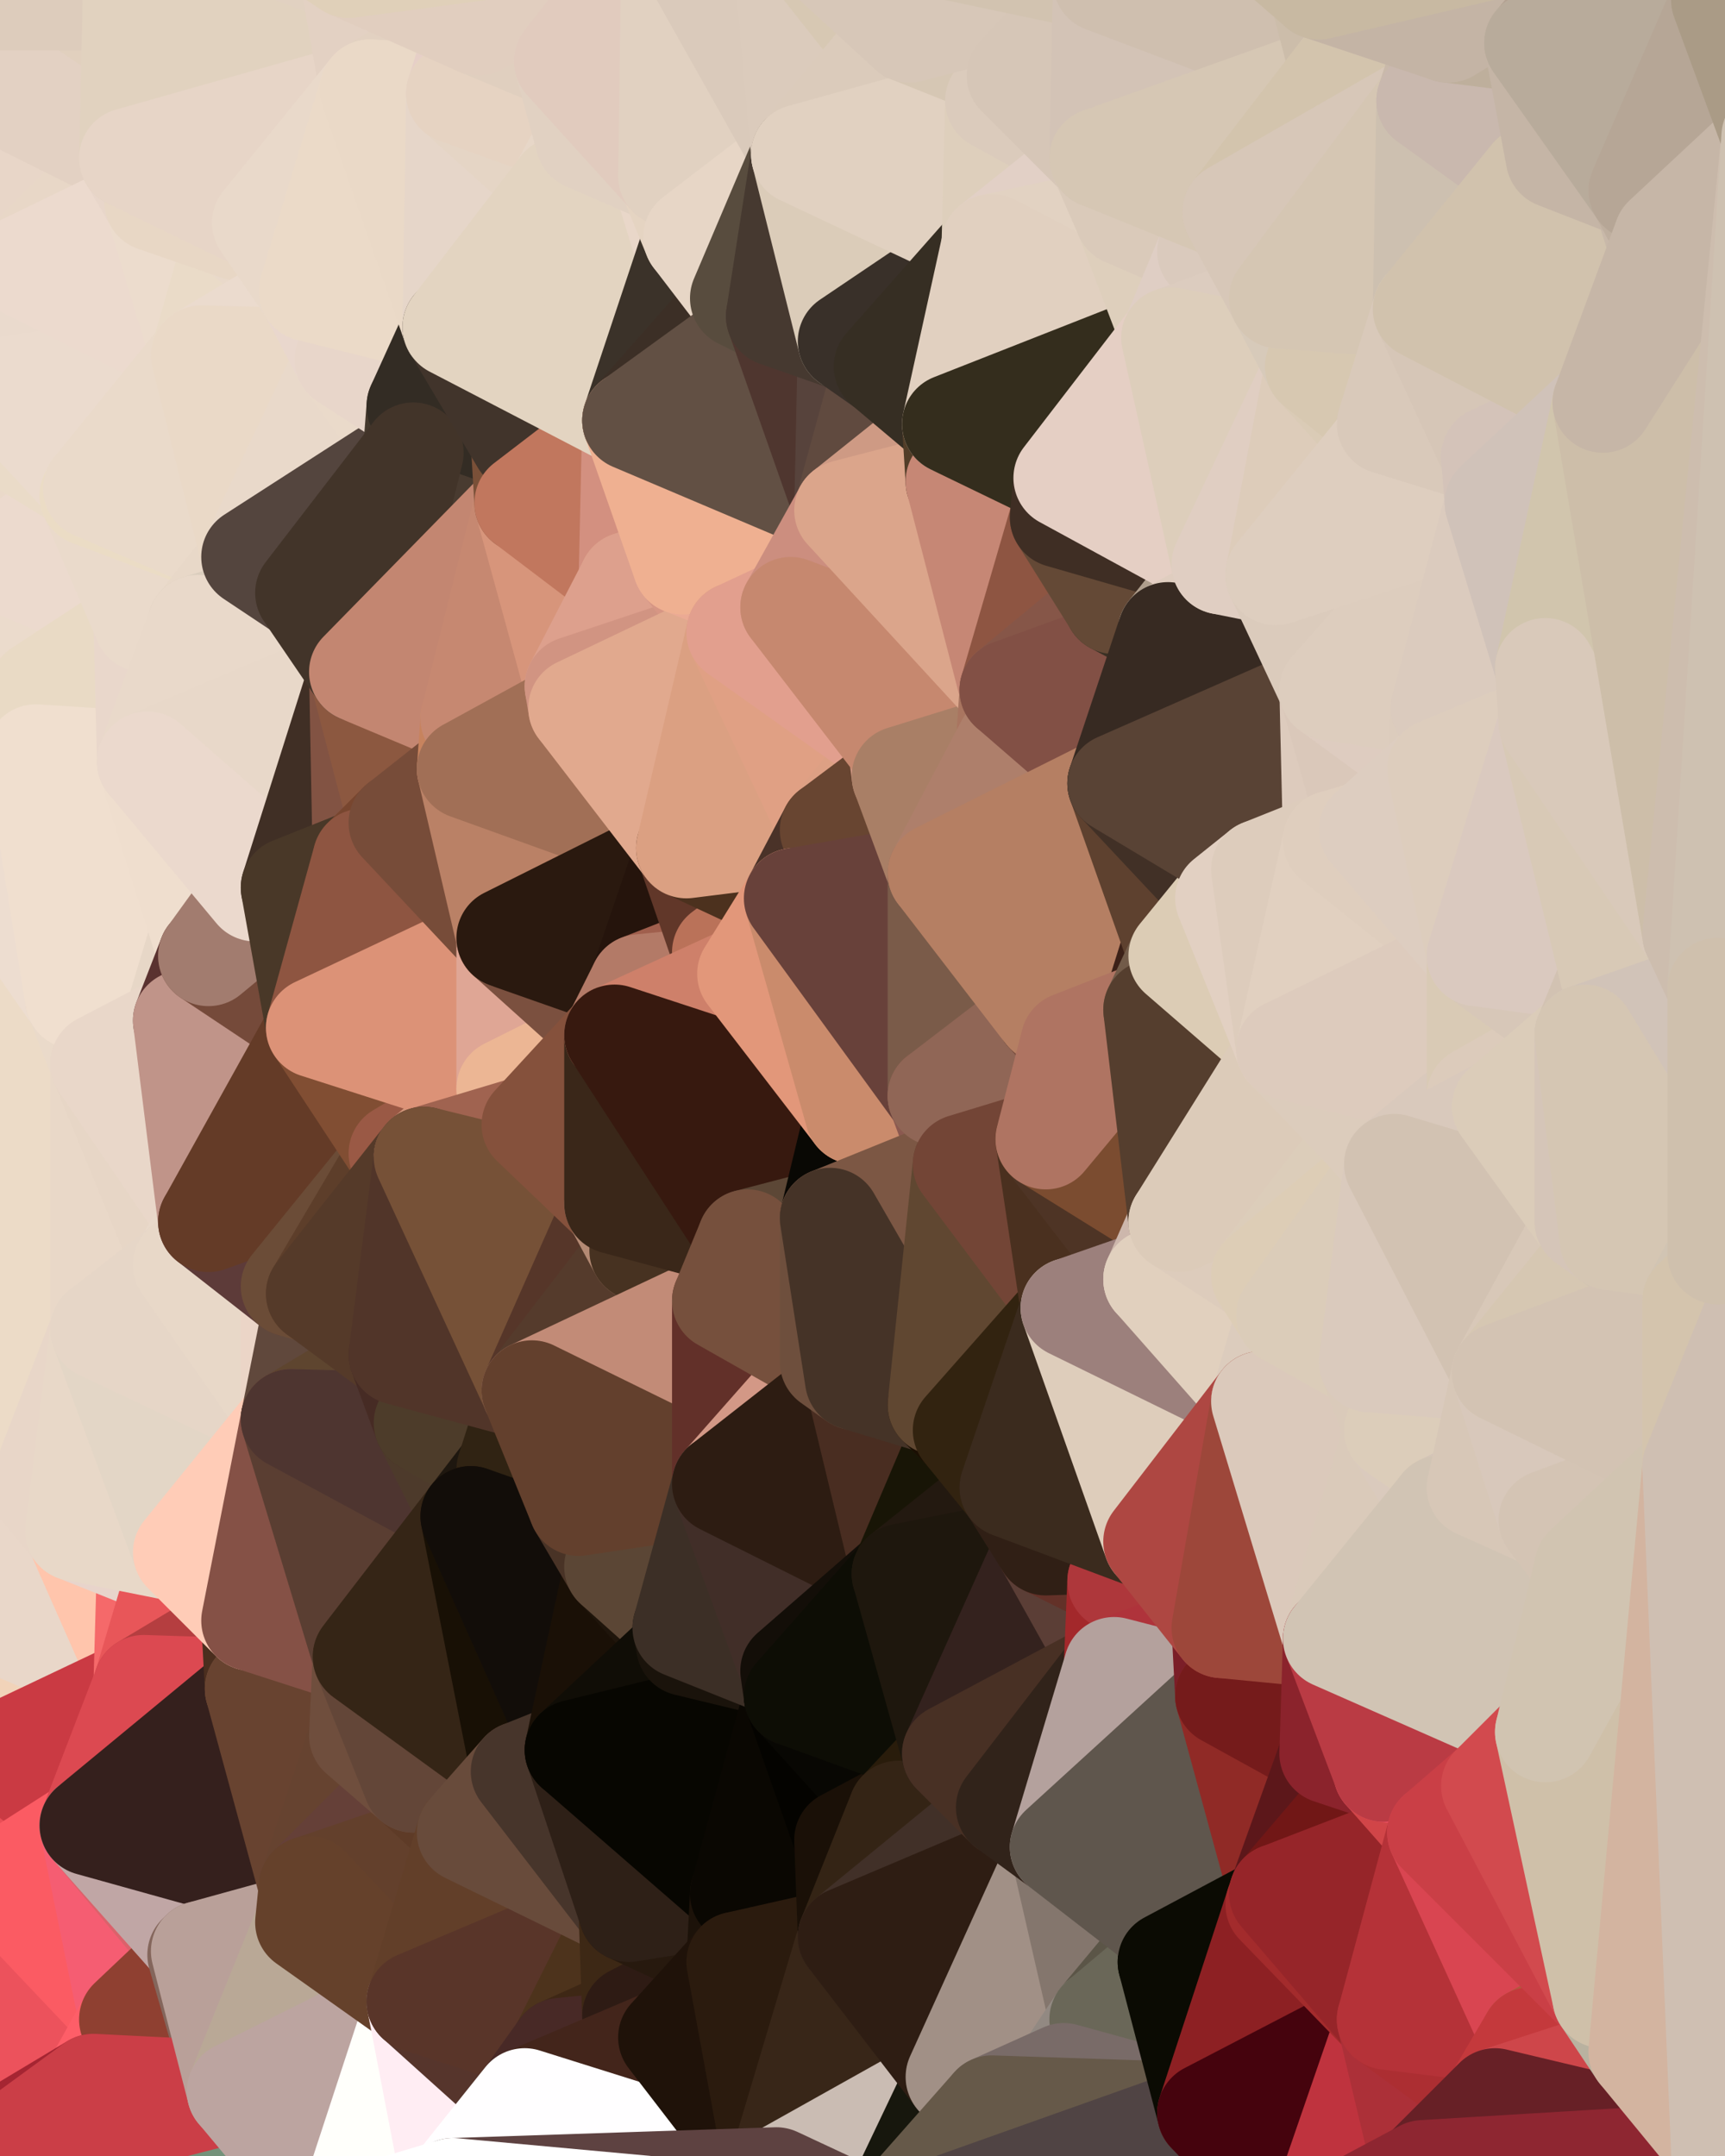 <?xml version="1.0" standalone="yes"?>
<svg width="480" height="600" xmlns="http://www.w3.org/2000/svg" version="1.1" ><rect width="100%" height="100%" fill="#808080" stroke="none"/><polygon points="-34,148 -34,518 -18,444" fill="rgba(235, 218, 202, 1)" stroke="rgba(235, 218, 202, 1)" stroke-width="28" stroke-linejoin="round"/>
		<polygon points="-18,222 -34,148 -18,444" fill="rgba(237, 221, 208, 1)" stroke="rgba(237, 221, 208, 1)" stroke-width="28" stroke-linejoin="round"/>
		<polygon points="-34,518 -19,500 -18,444" fill="rgba(246, 98, 110, 1)" stroke="rgba(246, 98, 110, 1)" stroke-width="28" stroke-linejoin="round"/>
		<polygon points="-19,204 -34,148 -18,222" fill="rgba(239, 222, 206, 1)" stroke="rgba(239, 222, 206, 1)" stroke-width="28" stroke-linejoin="round"/>
		<polygon points="-4,118 -34,148 -3,130" fill="rgba(234, 218, 203, 1)" stroke="rgba(234, 218, 203, 1)" stroke-width="28" stroke-linejoin="round"/>
		<polygon points="-19,204 -18,222 0,204" fill="rgba(238, 219, 212, 1)" stroke="rgba(238, 219, 212, 1)" stroke-width="28" stroke-linejoin="round"/>
		<polygon points="0,192 -19,204 0,204" fill="rgba(238, 221, 203, 1)" stroke="rgba(238, 221, 203, 1)" stroke-width="28" stroke-linejoin="round"/>
		<polygon points="-4,488 -19,500 0,500" fill="rgba(248, 89, 107, 1)" stroke="rgba(248, 89, 107, 1)" stroke-width="28" stroke-linejoin="round"/>
		<polygon points="-19,500 0,512 0,500" fill="rgba(247, 91, 104, 1)" stroke="rgba(247, 91, 104, 1)" stroke-width="28" stroke-linejoin="round"/>
		<polygon points="0,488 -4,488 0,500" fill="rgba(250, 93, 110, 1)" stroke="rgba(250, 93, 110, 1)" stroke-width="28" stroke-linejoin="round"/>
		<polygon points="0,180 -19,204 0,192" fill="rgba(239, 222, 206, 1)" stroke="rgba(239, 222, 206, 1)" stroke-width="28" stroke-linejoin="round"/>
		<polygon points="0,512 -34,518 0,524" fill="rgba(251, 97, 105, 1)" stroke="rgba(251, 97, 105, 1)" stroke-width="28" stroke-linejoin="round"/>
		<polygon points="-34,148 -19,204 0,180" fill="rgba(236, 218, 204, 1)" stroke="rgba(236, 218, 204, 1)" stroke-width="28" stroke-linejoin="round"/>
		<polygon points="0,168 -34,148 0,180" fill="rgba(235, 220, 199, 1)" stroke="rgba(235, 220, 199, 1)" stroke-width="28" stroke-linejoin="round"/>
		<polygon points="0,156 -34,148 0,168" fill="rgba(238, 221, 203, 1)" stroke="rgba(238, 221, 203, 1)" stroke-width="28" stroke-linejoin="round"/>
		<polygon points="-19,500 -34,518 0,512" fill="rgba(253, 97, 110, 1)" stroke="rgba(253, 97, 110, 1)" stroke-width="28" stroke-linejoin="round"/>
		<polygon points="0,144 -34,148 0,156" fill="rgba(234, 216, 204, 1)" stroke="rgba(234, 216, 204, 1)" stroke-width="28" stroke-linejoin="round"/>
		<polygon points="-34,148 0,2 0,0" fill="rgba(232, 214, 200, 1)" stroke="rgba(232, 214, 200, 1)" stroke-width="28" stroke-linejoin="round"/>
		<polygon points="-3,574 0,599 0,596" fill="rgba(84, 18, 20, 1)" stroke="rgba(84, 18, 20, 1)" stroke-width="28" stroke-linejoin="round"/>
		<polygon points="-3,574 -34,518 0,599" fill="rgba(139, 31, 21, 1)" stroke="rgba(139, 31, 21, 1)" stroke-width="28" stroke-linejoin="round"/>
		<polygon points="-3,130 -34,148 0,144" fill="rgba(235, 218, 210, 1)" stroke="rgba(235, 218, 210, 1)" stroke-width="28" stroke-linejoin="round"/>
		<polygon points="0,132 -3,130 0,144" fill="rgba(234, 218, 205, 1)" stroke="rgba(234, 218, 205, 1)" stroke-width="28" stroke-linejoin="round"/>
		<polygon points="0,2 -34,148 0,8" fill="rgba(231, 213, 199, 1)" stroke="rgba(231, 213, 199, 1)" stroke-width="28" stroke-linejoin="round"/>
		<polygon points="-34,148 0,14 0,8" fill="rgba(232, 214, 200, 1)" stroke="rgba(232, 214, 200, 1)" stroke-width="28" stroke-linejoin="round"/>
		<polygon points="-34,148 0,20 0,14" fill="rgba(230, 212, 198, 1)" stroke="rgba(230, 212, 198, 1)" stroke-width="28" stroke-linejoin="round"/>
		<polygon points="-34,148 0,26 0,20" fill="rgba(232, 214, 200, 1)" stroke="rgba(232, 214, 200, 1)" stroke-width="28" stroke-linejoin="round"/>
		<polygon points="-34,148 0,32 0,26" fill="rgba(232, 214, 200, 1)" stroke="rgba(232, 214, 200, 1)" stroke-width="28" stroke-linejoin="round"/>
		<polygon points="-34,148 0,38 0,32" fill="rgba(233, 215, 201, 1)" stroke="rgba(233, 215, 201, 1)" stroke-width="28" stroke-linejoin="round"/>
		<polygon points="-34,148 0,44 0,38" fill="rgba(233, 215, 201, 1)" stroke="rgba(233, 215, 201, 1)" stroke-width="28" stroke-linejoin="round"/>
		<polygon points="-34,148 0,50 0,44" fill="rgba(236, 218, 204, 1)" stroke="rgba(236, 218, 204, 1)" stroke-width="28" stroke-linejoin="round"/>
		<polygon points="-34,148 0,56 0,50" fill="rgba(234, 216, 202, 1)" stroke="rgba(234, 216, 202, 1)" stroke-width="28" stroke-linejoin="round"/>
		<polygon points="-34,148 0,62 0,56" fill="rgba(235, 217, 203, 1)" stroke="rgba(235, 217, 203, 1)" stroke-width="28" stroke-linejoin="round"/>
		<polygon points="-34,148 0,72 0,62" fill="rgba(233, 215, 201, 1)" stroke="rgba(233, 215, 201, 1)" stroke-width="28" stroke-linejoin="round"/>
		<polygon points="-34,148 0,84 0,72" fill="rgba(235, 217, 203, 1)" stroke="rgba(235, 217, 203, 1)" stroke-width="28" stroke-linejoin="round"/>
		<polygon points="-34,148 0,96 0,84" fill="rgba(236, 218, 204, 1)" stroke="rgba(236, 218, 204, 1)" stroke-width="28" stroke-linejoin="round"/>
		<polygon points="-34,148 -4,118 0,96" fill="rgba(235, 219, 204, 1)" stroke="rgba(235, 219, 204, 1)" stroke-width="28" stroke-linejoin="round"/>
		<polygon points="-4,118 0,108 0,96" fill="rgba(236, 218, 204, 1)" stroke="rgba(236, 218, 204, 1)" stroke-width="28" stroke-linejoin="round"/>
		<polygon points="-4,118 -3,130 0,120" fill="rgba(233, 217, 202, 1)" stroke="rgba(233, 217, 202, 1)" stroke-width="28" stroke-linejoin="round"/>
		<polygon points="-18,444 -19,500 -4,488" fill="rgba(252, 176, 162, 1)" stroke="rgba(252, 176, 162, 1)" stroke-width="28" stroke-linejoin="round"/>
		<polygon points="-3,574 0,596 6,592" fill="rgba(85, 16, 19, 1)" stroke="rgba(85, 16, 19, 1)" stroke-width="28" stroke-linejoin="round"/>
		<polygon points="0,72 0,84 6,74" fill="rgba(233, 215, 201, 1)" stroke="rgba(233, 215, 201, 1)" stroke-width="28" stroke-linejoin="round"/>
		<polygon points="-4,118 0,120 0,108" fill="rgba(234, 218, 203, 1)" stroke="rgba(234, 218, 203, 1)" stroke-width="28" stroke-linejoin="round"/>
		<polygon points="-3,130 0,132 0,120" fill="rgba(233, 217, 202, 1)" stroke="rgba(233, 217, 202, 1)" stroke-width="28" stroke-linejoin="round"/>
		<polygon points="0,500 0,512 10,506" fill="rgba(251, 93, 107, 1)" stroke="rgba(251, 93, 107, 1)" stroke-width="28" stroke-linejoin="round"/>
		<polygon points="0,596 0,599 6,592" fill="rgba(98, 28, 36, 1)" stroke="rgba(98, 28, 36, 1)" stroke-width="28" stroke-linejoin="round"/>
		<polygon points="-34,518 -3,574 0,524" fill="rgba(236, 82, 92, 1)" stroke="rgba(236, 82, 92, 1)" stroke-width="28" stroke-linejoin="round"/>
		<polygon points="0,192 0,204 11,192" fill="rgba(236, 219, 199, 1)" stroke="rgba(236, 219, 199, 1)" stroke-width="28" stroke-linejoin="round"/>
		<polygon points="0,204 10,210 11,192" fill="rgba(238, 221, 205, 1)" stroke="rgba(238, 221, 205, 1)" stroke-width="28" stroke-linejoin="round"/>
		<polygon points="0,180 0,192 11,192" fill="rgba(239, 221, 207, 1)" stroke="rgba(239, 221, 207, 1)" stroke-width="28" stroke-linejoin="round"/>
		<polygon points="0,204 -18,222 10,210" fill="rgba(240, 222, 212, 1)" stroke="rgba(240, 222, 212, 1)" stroke-width="28" stroke-linejoin="round"/>
		<polygon points="0,62 0,72 6,74" fill="rgba(231, 213, 199, 1)" stroke="rgba(231, 213, 199, 1)" stroke-width="28" stroke-linejoin="round"/>
		<polygon points="11,414 -18,444 21,426" fill="rgba(235, 218, 200, 1)" stroke="rgba(235, 218, 200, 1)" stroke-width="28" stroke-linejoin="round"/>
		<polygon points="0,488 0,500 10,506" fill="rgba(250, 92, 106, 1)" stroke="rgba(250, 92, 106, 1)" stroke-width="28" stroke-linejoin="round"/>
		<polygon points="0,512 0,524 10,506" fill="rgba(255, 96, 109, 1)" stroke="rgba(255, 96, 109, 1)" stroke-width="28" stroke-linejoin="round"/>
		<polygon points="-18,444 -4,488 0,488" fill="rgba(250, 208, 192, 1)" stroke="rgba(250, 208, 192, 1)" stroke-width="28" stroke-linejoin="round"/>
		<polygon points="0,132 0,144 25,138" fill="rgba(235, 219, 204, 1)" stroke="rgba(235, 219, 204, 1)" stroke-width="28" stroke-linejoin="round"/>
		<polygon points="-3,574 6,592 26,580" fill="rgba(183, 56, 65, 1)" stroke="rgba(183, 56, 65, 1)" stroke-width="28" stroke-linejoin="round"/>
		<polygon points="0,132 25,138 26,136" fill="rgba(231, 214, 198, 1)" stroke="rgba(231, 214, 198, 1)" stroke-width="28" stroke-linejoin="round"/>
		<polygon points="21,278 28,370 28,296" fill="rgba(235, 219, 204, 1)" stroke="rgba(235, 219, 204, 1)" stroke-width="28" stroke-linejoin="round"/>
		<polygon points="-18,444 11,414 28,370" fill="rgba(234, 218, 205, 1)" stroke="rgba(234, 218, 205, 1)" stroke-width="28" stroke-linejoin="round"/>
		<polygon points="21,278 -18,444 28,370" fill="rgba(234, 217, 207, 1)" stroke="rgba(234, 217, 207, 1)" stroke-width="28" stroke-linejoin="round"/>
		<polygon points="0,120 0,132 26,136" fill="rgba(232, 217, 198, 1)" stroke="rgba(232, 217, 198, 1)" stroke-width="28" stroke-linejoin="round"/>
		<polygon points="10,506 0,524 25,508" fill="rgba(252, 107, 112, 1)" stroke="rgba(252, 107, 112, 1)" stroke-width="28" stroke-linejoin="round"/>
		<polygon points="0,144 0,156 25,138" fill="rgba(234, 217, 201, 1)" stroke="rgba(234, 217, 201, 1)" stroke-width="28" stroke-linejoin="round"/>
		<polygon points="-18,222 -18,444 21,278" fill="rgba(236, 219, 199, 1)" stroke="rgba(236, 219, 199, 1)" stroke-width="28" stroke-linejoin="round"/>
		<polygon points="0,38 0,44 36,44" fill="rgba(228, 212, 197, 1)" stroke="rgba(228, 212, 197, 1)" stroke-width="28" stroke-linejoin="round"/>
		<polygon points="0,44 0,50 36,44" fill="rgba(230, 214, 199, 1)" stroke="rgba(230, 214, 199, 1)" stroke-width="28" stroke-linejoin="round"/>
		<polygon points="-3,574 26,580 36,562" fill="rgba(219, 68, 85, 1)" stroke="rgba(219, 68, 85, 1)" stroke-width="28" stroke-linejoin="round"/>
		<polygon points="0,0 0,2 37,0" fill="rgba(216, 203, 186, 1)" stroke="rgba(216, 203, 186, 1)" stroke-width="28" stroke-linejoin="round"/>
		<polygon points="0,2 0,8 37,0" fill="rgba(219, 206, 189, 1)" stroke="rgba(219, 206, 189, 1)" stroke-width="28" stroke-linejoin="round"/>
		<polygon points="0,32 0,38 36,44" fill="rgba(229, 213, 198, 1)" stroke="rgba(229, 213, 198, 1)" stroke-width="28" stroke-linejoin="round"/>
		<polygon points="0,50 0,56 36,44" fill="rgba(232, 214, 200, 1)" stroke="rgba(232, 214, 200, 1)" stroke-width="28" stroke-linejoin="round"/>
		<polygon points="0,524 -3,574 36,562" fill="rgba(236, 82, 92, 1)" stroke="rgba(236, 82, 92, 1)" stroke-width="28" stroke-linejoin="round"/>
		<polygon points="0,488 10,506 25,508" fill="rgba(233, 78, 86, 1)" stroke="rgba(233, 78, 86, 1)" stroke-width="28" stroke-linejoin="round"/>
		<polygon points="0,168 0,180 11,192" fill="rgba(237, 219, 205, 1)" stroke="rgba(237, 219, 205, 1)" stroke-width="28" stroke-linejoin="round"/>
		<polygon points="0,168 11,192 40,173" fill="rgba(236, 219, 203, 1)" stroke="rgba(236, 219, 203, 1)" stroke-width="28" stroke-linejoin="round"/>
		<polygon points="0,8 0,14 37,0" fill="rgba(221, 204, 188, 1)" stroke="rgba(221, 204, 188, 1)" stroke-width="28" stroke-linejoin="round"/>
		<polygon points="0,156 0,168 40,173" fill="rgba(235, 219, 204, 1)" stroke="rgba(235, 219, 204, 1)" stroke-width="28" stroke-linejoin="round"/>
		<polygon points="-18,444 0,488 40,469" fill="rgba(241, 211, 185, 1)" stroke="rgba(241, 211, 185, 1)" stroke-width="28" stroke-linejoin="round"/>
		<polygon points="21,426 -18,444 40,469" fill="rgba(233, 215, 201, 1)" stroke="rgba(233, 215, 201, 1)" stroke-width="28" stroke-linejoin="round"/>
		<polygon points="0,26 0,32 36,44" fill="rgba(227, 211, 196, 1)" stroke="rgba(227, 211, 196, 1)" stroke-width="28" stroke-linejoin="round"/>
		<polygon points="0,56 0,62 36,44" fill="rgba(232, 214, 200, 1)" stroke="rgba(232, 214, 200, 1)" stroke-width="28" stroke-linejoin="round"/>
		<polygon points="0,62 6,74 36,44" fill="rgba(232, 214, 200, 1)" stroke="rgba(232, 214, 200, 1)" stroke-width="28" stroke-linejoin="round"/>
		<polygon points="36,44 6,74 43,56" fill="rgba(232, 215, 199, 1)" stroke="rgba(232, 215, 199, 1)" stroke-width="28" stroke-linejoin="round"/>
		<polygon points="21,426 40,469 41,434" fill="rgba(255, 197, 172, 1)" stroke="rgba(255, 197, 172, 1)" stroke-width="28" stroke-linejoin="round"/>
		<polygon points="11,192 10,210 41,212" fill="rgba(235, 215, 206, 1)" stroke="rgba(235, 215, 206, 1)" stroke-width="28" stroke-linejoin="round"/>
		<polygon points="25,138 0,156 40,173" fill="rgba(236, 218, 206, 1)" stroke="rgba(236, 218, 206, 1)" stroke-width="28" stroke-linejoin="round"/>
		<polygon points="0,488 25,508 40,469" fill="rgba(202, 58, 67, 1)" stroke="rgba(202, 58, 67, 1)" stroke-width="28" stroke-linejoin="round"/>
		<polygon points="0,14 0,20 37,0" fill="rgba(222, 203, 188, 1)" stroke="rgba(222, 203, 188, 1)" stroke-width="28" stroke-linejoin="round"/>
		<polygon points="0,20 36,44 37,0" fill="rgba(225, 208, 190, 1)" stroke="rgba(225, 208, 190, 1)" stroke-width="28" stroke-linejoin="round"/>
		<polygon points="0,20 0,26 36,44" fill="rgba(227, 209, 195, 1)" stroke="rgba(227, 209, 195, 1)" stroke-width="28" stroke-linejoin="round"/>
		<polygon points="0,108 0,120 26,136" fill="rgba(234, 219, 200, 1)" stroke="rgba(234, 219, 200, 1)" stroke-width="28" stroke-linejoin="round"/>
		<polygon points="10,210 -18,222 21,278" fill="rgba(237, 221, 208, 1)" stroke="rgba(237, 221, 208, 1)" stroke-width="28" stroke-linejoin="round"/>
		<polygon points="0,84 0,96 6,74" fill="rgba(234, 216, 202, 1)" stroke="rgba(234, 216, 202, 1)" stroke-width="28" stroke-linejoin="round"/>
		<polygon points="21,278 28,296 51,284" fill="rgba(234, 218, 202, 1)" stroke="rgba(234, 218, 202, 1)" stroke-width="28" stroke-linejoin="round"/>
		<polygon points="40,173 11,192 41,212" fill="rgba(233, 218, 197, 1)" stroke="rgba(233, 218, 197, 1)" stroke-width="28" stroke-linejoin="round"/>
		<polygon points="25,508 0,524 36,562" fill="rgba(251, 91, 99, 1)" stroke="rgba(251, 91, 99, 1)" stroke-width="28" stroke-linejoin="round"/>
		<polygon points="6,74 0,96 56,99" fill="rgba(236, 217, 203, 1)" stroke="rgba(236, 217, 203, 1)" stroke-width="28" stroke-linejoin="round"/>
		<polygon points="0,96 0,108 56,99" fill="rgba(234, 218, 205, 1)" stroke="rgba(234, 218, 205, 1)" stroke-width="28" stroke-linejoin="round"/>
		<polygon points="0,108 26,136 56,99" fill="rgba(235, 219, 206, 1)" stroke="rgba(235, 219, 206, 1)" stroke-width="28" stroke-linejoin="round"/>
		<polygon points="25,508 36,562 55,544" fill="rgba(245, 93, 114, 1)" stroke="rgba(245, 93, 114, 1)" stroke-width="28" stroke-linejoin="round"/>
		<polygon points="28,296 28,370 51,352" fill="rgba(233, 216, 200, 1)" stroke="rgba(233, 216, 200, 1)" stroke-width="28" stroke-linejoin="round"/>
		<polygon points="41,212 21,278 58,266" fill="rgba(235, 218, 202, 1)" stroke="rgba(235, 218, 202, 1)" stroke-width="28" stroke-linejoin="round"/>
		<polygon points="21,278 51,284 58,266" fill="rgba(231, 215, 199, 1)" stroke="rgba(231, 215, 199, 1)" stroke-width="28" stroke-linejoin="round"/>
		<polygon points="28,296 51,352 58,340" fill="rgba(231, 214, 198, 1)" stroke="rgba(231, 214, 198, 1)" stroke-width="28" stroke-linejoin="round"/>
		<polygon points="25,508 55,544 56,543" fill="rgba(219, 98, 107, 1)" stroke="rgba(219, 98, 107, 1)" stroke-width="28" stroke-linejoin="round"/>
		<polygon points="43,56 6,74 56,99" fill="rgba(236, 218, 206, 1)" stroke="rgba(236, 218, 206, 1)" stroke-width="28" stroke-linejoin="round"/>
		<polygon points="10,210 21,278 41,212" fill="rgba(240, 223, 207, 1)" stroke="rgba(240, 223, 207, 1)" stroke-width="28" stroke-linejoin="round"/>
		<polygon points="36,562 26,580 66,582" fill="rgba(254, 94, 104, 1)" stroke="rgba(254, 94, 104, 1)" stroke-width="28" stroke-linejoin="round"/>
		<polygon points="40,173 41,212 55,174" fill="rgba(233, 215, 203, 1)" stroke="rgba(233, 215, 203, 1)" stroke-width="28" stroke-linejoin="round"/>
		<polygon points="41,434 40,469 51,432" fill="rgba(245, 105, 106, 1)" stroke="rgba(245, 105, 106, 1)" stroke-width="28" stroke-linejoin="round"/>
		<polygon points="21,426 41,434 51,432" fill="rgba(232, 212, 203, 1)" stroke="rgba(232, 212, 203, 1)" stroke-width="28" stroke-linejoin="round"/>
		<polygon points="51,432 40,469 70,451" fill="rgba(232, 86, 89, 1)" stroke="rgba(232, 86, 89, 1)" stroke-width="28" stroke-linejoin="round"/>
		<polygon points="40,173 55,174 70,155" fill="rgba(234, 216, 202, 1)" stroke="rgba(234, 216, 202, 1)" stroke-width="28" stroke-linejoin="round"/>
		<polygon points="25,138 40,173 70,155" fill="rgba(234, 218, 203, 1)" stroke="rgba(234, 218, 203, 1)" stroke-width="28" stroke-linejoin="round"/>
		<polygon points="43,56 56,99 66,64" fill="rgba(236, 220, 205, 1)" stroke="rgba(236, 220, 205, 1)" stroke-width="28" stroke-linejoin="round"/>
		<polygon points="41,212 58,266 71,248" fill="rgba(239, 222, 206, 1)" stroke="rgba(239, 222, 206, 1)" stroke-width="28" stroke-linejoin="round"/>
		<polygon points="26,136 25,138 70,155" fill="rgba(235, 220, 197, 1)" stroke="rgba(235, 220, 197, 1)" stroke-width="28" stroke-linejoin="round"/>
		<polygon points="0,0 37,0 67,-29" fill="rgba(221, 204, 188, 1)" stroke="rgba(221, 204, 188, 1)" stroke-width="28" stroke-linejoin="round"/>
		<polygon points="11,414 21,426 28,370" fill="rgba(232, 214, 200, 1)" stroke="rgba(232, 214, 200, 1)" stroke-width="28" stroke-linejoin="round"/>
		<polygon points="70,451 40,469 71,470" fill="rgba(181, 62, 64, 1)" stroke="rgba(181, 62, 64, 1)" stroke-width="28" stroke-linejoin="round"/>
		<polygon points="55,544 36,562 66,582" fill="rgba(143, 64, 49, 1)" stroke="rgba(143, 64, 49, 1)" stroke-width="28" stroke-linejoin="round"/>
		<polygon points="51,284 28,296 58,340" fill="rgba(233, 215, 201, 1)" stroke="rgba(233, 215, 201, 1)" stroke-width="28" stroke-linejoin="round"/>
		<polygon points="28,370 21,426 51,432" fill="rgba(232, 216, 200, 1)" stroke="rgba(232, 216, 200, 1)" stroke-width="28" stroke-linejoin="round"/>
		<polygon points="58,340 51,352 81,358" fill="rgba(233, 217, 202, 1)" stroke="rgba(233, 217, 202, 1)" stroke-width="28" stroke-linejoin="round"/>
		<polygon points="28,370 51,432 81,395" fill="rgba(227, 214, 198, 1)" stroke="rgba(227, 214, 198, 1)" stroke-width="28" stroke-linejoin="round"/>
		<polygon points="51,352 28,370 81,395" fill="rgba(230, 214, 199, 1)" stroke="rgba(230, 214, 199, 1)" stroke-width="28" stroke-linejoin="round"/>
		<polygon points="56,99 26,136 70,155" fill="rgba(234, 218, 202, 1)" stroke="rgba(234, 218, 202, 1)" stroke-width="28" stroke-linejoin="round"/>
		<polygon points="66,64 56,99 86,81" fill="rgba(234, 219, 200, 1)" stroke="rgba(234, 219, 200, 1)" stroke-width="28" stroke-linejoin="round"/>
		<polygon points="73,62 66,64 86,81" fill="rgba(233, 217, 202, 1)" stroke="rgba(233, 217, 202, 1)" stroke-width="28" stroke-linejoin="round"/>
		<polygon points="56,543 85,535 86,525" fill="rgba(96, 81, 74, 1)" stroke="rgba(96, 81, 74, 1)" stroke-width="28" stroke-linejoin="round"/>
		<polygon points="70,155 55,174 85,165" fill="rgba(232, 216, 200, 1)" stroke="rgba(232, 216, 200, 1)" stroke-width="28" stroke-linejoin="round"/>
		<polygon points="40,469 25,508 71,470" fill="rgba(220, 73, 81, 1)" stroke="rgba(220, 73, 81, 1)" stroke-width="28" stroke-linejoin="round"/>
		<polygon points="58,266 51,284 88,286" fill="rgba(90, 50, 48, 1)" stroke="rgba(90, 50, 48, 1)" stroke-width="28" stroke-linejoin="round"/>
		<polygon points="25,508 56,543 86,525" fill="rgba(192, 166, 165, 1)" stroke="rgba(192, 166, 165, 1)" stroke-width="28" stroke-linejoin="round"/>
		<polygon points="71,470 25,508 86,525" fill="rgba(53, 32, 29, 1)" stroke="rgba(53, 32, 29, 1)" stroke-width="28" stroke-linejoin="round"/>
		<polygon points="51,352 81,395 81,358" fill="rgba(232, 216, 200, 1)" stroke="rgba(232, 216, 200, 1)" stroke-width="28" stroke-linejoin="round"/>
		<polygon points="36,44 43,56 73,62" fill="rgba(232, 214, 202, 1)" stroke="rgba(232, 214, 202, 1)" stroke-width="28" stroke-linejoin="round"/>
		<polygon points="43,56 66,64 73,62" fill="rgba(232, 215, 197, 1)" stroke="rgba(232, 215, 197, 1)" stroke-width="28" stroke-linejoin="round"/>
		<polygon points="56,543 55,544 66,582" fill="rgba(132, 102, 92, 1)" stroke="rgba(132, 102, 92, 1)" stroke-width="28" stroke-linejoin="round"/>
		<polygon points="6,592 0,599 26,580" fill="rgba(165, 37, 50, 1)" stroke="rgba(165, 37, 50, 1)" stroke-width="28" stroke-linejoin="round"/>
		<polygon points="86,81 56,99 96,100" fill="rgba(235, 219, 206, 1)" stroke="rgba(235, 219, 206, 1)" stroke-width="28" stroke-linejoin="round"/>
		<polygon points="67,-29 37,0 97,-9" fill="rgba(222, 205, 197, 1)" stroke="rgba(222, 205, 197, 1)" stroke-width="28" stroke-linejoin="round"/>
		<polygon points="66,582 0,599 96,618" fill="rgba(116, 146, 122, 1)" stroke="rgba(116, 146, 122, 1)" stroke-width="28" stroke-linejoin="round"/>
		<polygon points="51,284 58,340 88,286" fill="rgba(192, 148, 137, 1)" stroke="rgba(192, 148, 137, 1)" stroke-width="28" stroke-linejoin="round"/>
		<polygon points="81,247 58,266 88,286" fill="rgba(117, 74, 58, 1)" stroke="rgba(117, 74, 58, 1)" stroke-width="28" stroke-linejoin="round"/>
		<polygon points="81,358 81,395 88,360" fill="rgba(235, 213, 199, 1)" stroke="rgba(235, 213, 199, 1)" stroke-width="28" stroke-linejoin="round"/>
		<polygon points="71,248 58,266 81,247" fill="rgba(162, 124, 111, 1)" stroke="rgba(162, 124, 111, 1)" stroke-width="28" stroke-linejoin="round"/>
		<polygon points="26,580 0,599 66,582" fill="rgba(203, 62, 71, 1)" stroke="rgba(203, 62, 71, 1)" stroke-width="28" stroke-linejoin="round"/>
		<polygon points="85,165 55,174 100,187" fill="rgba(219, 206, 190, 1)" stroke="rgba(219, 206, 190, 1)" stroke-width="28" stroke-linejoin="round"/>
		<polygon points="70,451 71,470 101,461" fill="rgba(75, 46, 30, 1)" stroke="rgba(75, 46, 30, 1)" stroke-width="28" stroke-linejoin="round"/>
		<polygon points="56,543 66,582 85,535" fill="rgba(185, 160, 153, 1)" stroke="rgba(185, 160, 153, 1)" stroke-width="28" stroke-linejoin="round"/>
		<polygon points="97,-9 37,0 103,25" fill="rgba(225, 209, 193, 1)" stroke="rgba(225, 209, 193, 1)" stroke-width="28" stroke-linejoin="round"/>
		<polygon points="37,0 36,44 103,25" fill="rgba(225, 210, 191, 1)" stroke="rgba(225, 210, 191, 1)" stroke-width="28" stroke-linejoin="round"/>
		<polygon points="36,44 73,62 103,25" fill="rgba(231, 213, 199, 1)" stroke="rgba(231, 213, 199, 1)" stroke-width="28" stroke-linejoin="round"/>
		<polygon points="71,470 100,483 101,461" fill="rgba(119, 77, 61, 1)" stroke="rgba(119, 77, 61, 1)" stroke-width="28" stroke-linejoin="round"/>
		<polygon points="55,174 41,212 100,187" fill="rgba(233, 217, 202, 1)" stroke="rgba(233, 217, 202, 1)" stroke-width="28" stroke-linejoin="round"/>
		<polygon points="41,212 81,247 100,187" fill="rgba(232, 216, 201, 1)" stroke="rgba(232, 216, 201, 1)" stroke-width="28" stroke-linejoin="round"/>
		<polygon points="71,470 86,525 100,483" fill="rgba(104, 67, 48, 1)" stroke="rgba(104, 67, 48, 1)" stroke-width="28" stroke-linejoin="round"/>
		<polygon points="56,99 70,155 96,100" fill="rgba(234, 217, 199, 1)" stroke="rgba(234, 217, 199, 1)" stroke-width="28" stroke-linejoin="round"/>
		<polygon points="51,432 70,451 81,395" fill="rgba(255, 204, 183, 1)" stroke="rgba(255, 204, 183, 1)" stroke-width="28" stroke-linejoin="round"/>
		<polygon points="41,212 71,248 81,247" fill="rgba(235, 217, 205, 1)" stroke="rgba(235, 217, 205, 1)" stroke-width="28" stroke-linejoin="round"/>
		<polygon points="88,360 81,395 111,377" fill="rgba(96, 72, 60, 1)" stroke="rgba(96, 72, 60, 1)" stroke-width="28" stroke-linejoin="round"/>
		<polygon points="58,340 81,358 111,321" fill="rgba(93, 59, 57, 1)" stroke="rgba(93, 59, 57, 1)" stroke-width="28" stroke-linejoin="round"/>
		<polygon points="88,286 58,340 111,321" fill="rgba(100, 59, 39, 1)" stroke="rgba(100, 59, 39, 1)" stroke-width="28" stroke-linejoin="round"/>
		<polygon points="100,187 81,247 101,239" fill="rgba(64, 47, 37, 1)" stroke="rgba(64, 47, 37, 1)" stroke-width="28" stroke-linejoin="round"/>
		<polygon points="96,100 70,155 115,126" fill="rgba(233, 217, 202, 1)" stroke="rgba(233, 217, 202, 1)" stroke-width="28" stroke-linejoin="round"/>
		<polygon points="100,187 101,239 111,229" fill="rgba(130, 83, 67, 1)" stroke="rgba(130, 83, 67, 1)" stroke-width="28" stroke-linejoin="round"/>
		<polygon points="81,358 88,360 111,321" fill="rgba(107, 76, 55, 1)" stroke="rgba(107, 76, 55, 1)" stroke-width="28" stroke-linejoin="round"/>
		<polygon points="85,535 66,582 116,557" fill="rgba(185, 168, 150, 1)" stroke="rgba(185, 168, 150, 1)" stroke-width="28" stroke-linejoin="round"/>
		<polygon points="96,100 115,126 116,113" fill="rgba(234, 218, 202, 1)" stroke="rgba(234, 218, 202, 1)" stroke-width="28" stroke-linejoin="round"/>
		<polygon points="100,483 86,525 115,496" fill="rgba(102, 67, 48, 1)" stroke="rgba(102, 67, 48, 1)" stroke-width="28" stroke-linejoin="round"/>
		<polygon points="111,377 81,395 118,396" fill="rgba(94, 69, 47, 1)" stroke="rgba(94, 69, 47, 1)" stroke-width="28" stroke-linejoin="round"/>
		<polygon points="70,155 85,165 115,126" fill="rgba(84, 69, 62, 1)" stroke="rgba(84, 69, 62, 1)" stroke-width="28" stroke-linejoin="round"/>
		<polygon points="81,247 88,286 101,239" fill="rgba(73, 56, 40, 1)" stroke="rgba(73, 56, 40, 1)" stroke-width="28" stroke-linejoin="round"/>
		<polygon points="86,81 96,100 126,91" fill="rgba(233, 215, 205, 1)" stroke="rgba(233, 215, 205, 1)" stroke-width="28" stroke-linejoin="round"/>
		<polygon points="96,100 116,113 126,91" fill="rgba(232, 214, 202, 1)" stroke="rgba(232, 214, 202, 1)" stroke-width="28" stroke-linejoin="round"/>
		<polygon points="81,395 70,451 101,461" fill="rgba(133, 81, 70, 1)" stroke="rgba(133, 81, 70, 1)" stroke-width="28" stroke-linejoin="round"/>
		<polygon points="100,187 130,214 131,200" fill="rgba(178, 113, 91, 1)" stroke="rgba(178, 113, 91, 1)" stroke-width="28" stroke-linejoin="round"/>
		<polygon points="81,395 101,461 131,422" fill="rgba(90, 62, 50, 1)" stroke="rgba(90, 62, 50, 1)" stroke-width="28" stroke-linejoin="round"/>
		<polygon points="118,396 81,395 131,422" fill="rgba(78, 53, 48, 1)" stroke="rgba(78, 53, 48, 1)" stroke-width="28" stroke-linejoin="round"/>
		<polygon points="100,187 111,229 130,214" fill="rgba(140, 88, 64, 1)" stroke="rgba(140, 88, 64, 1)" stroke-width="28" stroke-linejoin="round"/>
		<polygon points="115,496 86,525 130,510" fill="rgba(101, 64, 56, 1)" stroke="rgba(101, 64, 56, 1)" stroke-width="28" stroke-linejoin="round"/>
		<polygon points="66,582 96,618 116,557" fill="rgba(188, 164, 160, 1)" stroke="rgba(188, 164, 160, 1)" stroke-width="28" stroke-linejoin="round"/>
		<polygon points="97,-9 103,25 133,7" fill="rgba(227, 209, 195, 1)" stroke="rgba(227, 209, 195, 1)" stroke-width="28" stroke-linejoin="round"/>
		<polygon points="103,25 127,26 133,7" fill="rgba(226, 209, 193, 1)" stroke="rgba(226, 209, 193, 1)" stroke-width="28" stroke-linejoin="round"/>
		<polygon points="86,525 116,557 130,510" fill="rgba(99, 64, 44, 1)" stroke="rgba(99, 64, 44, 1)" stroke-width="28" stroke-linejoin="round"/>
		<polygon points="116,557 96,618 126,609" fill="rgba(255, 255, 251, 1)" stroke="rgba(255, 255, 251, 1)" stroke-width="28" stroke-linejoin="round"/>
		<polygon points="111,321 88,360 118,322" fill="rgba(93, 62, 42, 1)" stroke="rgba(93, 62, 42, 1)" stroke-width="28" stroke-linejoin="round"/>
		<polygon points="86,525 85,535 116,557" fill="rgba(101, 65, 43, 1)" stroke="rgba(101, 65, 43, 1)" stroke-width="28" stroke-linejoin="round"/>
		<polygon points="73,62 86,81 103,25" fill="rgba(233, 217, 202, 1)" stroke="rgba(233, 217, 202, 1)" stroke-width="28" stroke-linejoin="round"/>
		<polygon points="88,286 111,321 141,303" fill="rgba(129, 78, 51, 1)" stroke="rgba(129, 78, 51, 1)" stroke-width="28" stroke-linejoin="round"/>
		<polygon points="111,321 118,322 141,303" fill="rgba(154, 89, 69, 1)" stroke="rgba(154, 89, 69, 1)" stroke-width="28" stroke-linejoin="round"/>
		<polygon points="111,229 101,239 141,261" fill="rgba(120, 70, 47, 1)" stroke="rgba(120, 70, 47, 1)" stroke-width="28" stroke-linejoin="round"/>
		<polygon points="101,239 88,286 141,261" fill="rgba(142, 85, 65, 1)" stroke="rgba(142, 85, 65, 1)" stroke-width="28" stroke-linejoin="round"/>
		<polygon points="118,396 131,422 141,409" fill="rgba(77, 58, 43, 1)" stroke="rgba(77, 58, 43, 1)" stroke-width="28" stroke-linejoin="round"/>
		<polygon points="88,360 111,377 118,322" fill="rgba(85, 58, 41, 1)" stroke="rgba(85, 58, 41, 1)" stroke-width="28" stroke-linejoin="round"/>
		<polygon points="115,496 130,510 145,493" fill="rgba(94, 59, 39, 1)" stroke="rgba(94, 59, 39, 1)" stroke-width="28" stroke-linejoin="round"/>
		<polygon points="116,113 115,126 145,123" fill="rgba(69, 57, 45, 1)" stroke="rgba(69, 57, 45, 1)" stroke-width="28" stroke-linejoin="round"/>
		<polygon points="101,461 100,483 115,496" fill="rgba(111, 78, 61, 1)" stroke="rgba(111, 78, 61, 1)" stroke-width="28" stroke-linejoin="round"/>
		<polygon points="145,123 115,126 146,140" fill="rgba(76, 60, 45, 1)" stroke="rgba(76, 60, 45, 1)" stroke-width="28" stroke-linejoin="round"/>
		<polygon points="116,557 126,609 146,584" fill="rgba(255, 237, 243, 1)" stroke="rgba(255, 237, 243, 1)" stroke-width="28" stroke-linejoin="round"/>
		<polygon points="103,25 86,81 126,91" fill="rgba(235, 218, 200, 1)" stroke="rgba(235, 218, 200, 1)" stroke-width="28" stroke-linejoin="round"/>
		<polygon points="111,377 118,396 148,387" fill="rgba(70, 43, 36, 1)" stroke="rgba(70, 43, 36, 1)" stroke-width="28" stroke-linejoin="round"/>
		<polygon points="118,396 141,409 148,387" fill="rgba(77, 60, 42, 1)" stroke="rgba(77, 60, 42, 1)" stroke-width="28" stroke-linejoin="round"/>
		<polygon points="141,303 118,322 148,313" fill="rgba(212, 152, 124, 1)" stroke="rgba(212, 152, 124, 1)" stroke-width="28" stroke-linejoin="round"/>
		<polygon points="115,126 100,187 146,140" fill="rgba(73, 59, 48, 1)" stroke="rgba(73, 59, 48, 1)" stroke-width="28" stroke-linejoin="round"/>
		<polygon points="101,461 115,496 145,493" fill="rgba(99, 70, 56, 1)" stroke="rgba(99, 70, 56, 1)" stroke-width="28" stroke-linejoin="round"/>
		<polygon points="126,91 116,113 145,123" fill="rgba(51, 44, 36, 1)" stroke="rgba(51, 44, 36, 1)" stroke-width="28" stroke-linejoin="round"/>
		<polygon points="141,261 88,286 141,303" fill="rgba(220, 146, 119, 1)" stroke="rgba(220, 146, 119, 1)" stroke-width="28" stroke-linejoin="round"/>
		<polygon points="103,25 126,91 127,26" fill="rgba(234, 217, 199, 1)" stroke="rgba(234, 217, 199, 1)" stroke-width="28" stroke-linejoin="round"/>
		<polygon points="85,165 100,187 115,126" fill="rgba(66, 52, 41, 1)" stroke="rgba(66, 52, 41, 1)" stroke-width="28" stroke-linejoin="round"/>
		<polygon points="116,557 146,584 156,570" fill="rgba(86, 53, 44, 1)" stroke="rgba(86, 53, 44, 1)" stroke-width="28" stroke-linejoin="round"/>
		<polygon points="127,26 126,91 156,52" fill="rgba(230, 214, 201, 1)" stroke="rgba(230, 214, 201, 1)" stroke-width="28" stroke-linejoin="round"/>
		<polygon points="133,7 127,26 157,17" fill="rgba(230, 207, 199, 1)" stroke="rgba(230, 207, 199, 1)" stroke-width="28" stroke-linejoin="round"/>
		<polygon points="100,187 131,200 146,140" fill="rgba(195, 134, 113, 1)" stroke="rgba(195, 134, 113, 1)" stroke-width="28" stroke-linejoin="round"/>
		<polygon points="130,214 111,229 141,261" fill="rgba(119, 76, 57, 1)" stroke="rgba(119, 76, 57, 1)" stroke-width="28" stroke-linejoin="round"/>
		<polygon points="141,409 131,422 161,419" fill="rgba(30, 23, 15, 1)" stroke="rgba(30, 23, 15, 1)" stroke-width="28" stroke-linejoin="round"/>
		<polygon points="160,191 131,200 161,197" fill="rgba(208, 146, 125, 1)" stroke="rgba(208, 146, 125, 1)" stroke-width="28" stroke-linejoin="round"/>
		<polygon points="127,26 156,52 163,39" fill="rgba(229, 213, 197, 1)" stroke="rgba(229, 213, 197, 1)" stroke-width="28" stroke-linejoin="round"/>
		<polygon points="157,17 127,26 163,39" fill="rgba(230, 211, 194, 1)" stroke="rgba(230, 211, 194, 1)" stroke-width="28" stroke-linejoin="round"/>
		<polygon points="131,200 130,214 161,197" fill="rgba(199, 131, 94, 1)" stroke="rgba(199, 131, 94, 1)" stroke-width="28" stroke-linejoin="round"/>
		<polygon points="146,140 131,200 160,191" fill="rgba(198, 136, 113, 1)" stroke="rgba(198, 136, 113, 1)" stroke-width="28" stroke-linejoin="round"/>
		<polygon points="161,419 131,422 171,436" fill="rgba(29, 17, 5, 1)" stroke="rgba(29, 17, 5, 1)" stroke-width="28" stroke-linejoin="round"/>
		<polygon points="141,261 141,303 171,288" fill="rgba(223, 166, 149, 1)" stroke="rgba(223, 166, 149, 1)" stroke-width="28" stroke-linejoin="round"/>
		<polygon points="141,303 148,313 171,288" fill="rgba(236, 182, 148, 1)" stroke="rgba(236, 182, 148, 1)" stroke-width="28" stroke-linejoin="round"/>
		<polygon points="148,313 118,322 171,335" fill="rgba(160, 99, 80, 1)" stroke="rgba(160, 99, 80, 1)" stroke-width="28" stroke-linejoin="round"/>
		<polygon points="148,387 141,409 161,419" fill="rgba(48, 35, 19, 1)" stroke="rgba(48, 35, 19, 1)" stroke-width="28" stroke-linejoin="round"/>
		<polygon points="118,322 111,377 148,387" fill="rgba(81, 53, 41, 1)" stroke="rgba(81, 53, 41, 1)" stroke-width="28" stroke-linejoin="round"/>
		<polygon points="131,422 101,461 145,493" fill="rgba(53, 37, 22, 1)" stroke="rgba(53, 37, 22, 1)" stroke-width="28" stroke-linejoin="round"/>
		<polygon points="130,510 116,557 175,532" fill="rgba(98, 63, 41, 1)" stroke="rgba(98, 63, 41, 1)" stroke-width="28" stroke-linejoin="round"/>
		<polygon points="146,140 160,191 175,162" fill="rgba(215, 149, 123, 1)" stroke="rgba(215, 149, 123, 1)" stroke-width="28" stroke-linejoin="round"/>
		<polygon points="118,322 148,387 171,335" fill="rgba(118, 81, 55, 1)" stroke="rgba(118, 81, 55, 1)" stroke-width="28" stroke-linejoin="round"/>
		<polygon points="131,422 145,493 160,487" fill="rgba(24, 16, 5, 1)" stroke="rgba(24, 16, 5, 1)" stroke-width="28" stroke-linejoin="round"/>
		<polygon points="116,557 156,570 175,532" fill="rgba(89, 53, 41, 1)" stroke="rgba(89, 53, 41, 1)" stroke-width="28" stroke-linejoin="round"/>
		<polygon points="131,422 160,487 171,436" fill="rgba(18, 13, 9, 1)" stroke="rgba(18, 13, 9, 1)" stroke-width="28" stroke-linejoin="round"/>
		<polygon points="171,335 148,387 178,348" fill="rgba(86, 54, 41, 1)" stroke="rgba(86, 54, 41, 1)" stroke-width="28" stroke-linejoin="round"/>
		<polygon points="141,261 171,288 178,274" fill="rgba(123, 80, 63, 1)" stroke="rgba(123, 80, 63, 1)" stroke-width="28" stroke-linejoin="round"/>
		<polygon points="175,532 156,570 176,561" fill="rgba(77, 51, 28, 1)" stroke="rgba(77, 51, 28, 1)" stroke-width="28" stroke-linejoin="round"/>
		<polygon points="145,123 146,140 176,117" fill="rgba(122, 80, 56, 1)" stroke="rgba(122, 80, 56, 1)" stroke-width="28" stroke-linejoin="round"/>
		<polygon points="126,91 145,123 176,117" fill="rgba(65, 52, 43, 1)" stroke="rgba(65, 52, 43, 1)" stroke-width="28" stroke-linejoin="round"/>
		<polygon points="145,493 130,510 175,532" fill="rgba(104, 75, 59, 1)" stroke="rgba(104, 75, 59, 1)" stroke-width="28" stroke-linejoin="round"/>
		<polygon points="160,487 145,493 175,532" fill="rgba(71, 53, 43, 1)" stroke="rgba(71, 53, 43, 1)" stroke-width="28" stroke-linejoin="round"/>
		<polygon points="163,39 156,52 186,49" fill="rgba(231, 215, 200, 1)" stroke="rgba(231, 215, 200, 1)" stroke-width="28" stroke-linejoin="round"/>
		<polygon points="133,7 157,17 187,-21" fill="rgba(224, 207, 191, 1)" stroke="rgba(224, 207, 191, 1)" stroke-width="28" stroke-linejoin="round"/>
		<polygon points="176,561 156,570 186,567" fill="rgba(62, 39, 21, 1)" stroke="rgba(62, 39, 21, 1)" stroke-width="28" stroke-linejoin="round"/>
		<polygon points="171,436 160,487 191,458" fill="rgba(26, 16, 6, 1)" stroke="rgba(26, 16, 6, 1)" stroke-width="28" stroke-linejoin="round"/>
		<polygon points="190,453 171,436 191,458" fill="rgba(31, 21, 11, 1)" stroke="rgba(31, 21, 11, 1)" stroke-width="28" stroke-linejoin="round"/>
		<polygon points="130,214 141,261 191,236" fill="rgba(186, 129, 102, 1)" stroke="rgba(186, 129, 102, 1)" stroke-width="28" stroke-linejoin="round"/>
		<polygon points="161,197 130,214 191,236" fill="rgba(161, 111, 86, 1)" stroke="rgba(161, 111, 86, 1)" stroke-width="28" stroke-linejoin="round"/>
		<polygon points="146,140 175,162 176,117" fill="rgba(193, 119, 94, 1)" stroke="rgba(193, 119, 94, 1)" stroke-width="28" stroke-linejoin="round"/>
		<polygon points="156,52 176,117 193,66" fill="rgba(228, 212, 199, 1)" stroke="rgba(228, 212, 199, 1)" stroke-width="28" stroke-linejoin="round"/>
		<polygon points="186,49 156,52 193,66" fill="rgba(233, 215, 201, 1)" stroke="rgba(233, 215, 201, 1)" stroke-width="28" stroke-linejoin="round"/>
		<polygon points="141,261 178,274 191,236" fill="rgba(42, 25, 15, 1)" stroke="rgba(42, 25, 15, 1)" stroke-width="28" stroke-linejoin="round"/>
		<polygon points="176,117 175,162 190,157" fill="rgba(211, 144, 128, 1)" stroke="rgba(211, 144, 128, 1)" stroke-width="28" stroke-linejoin="round"/>
		<polygon points="97,-9 133,7 187,-21" fill="rgba(225, 206, 191, 1)" stroke="rgba(225, 206, 191, 1)" stroke-width="28" stroke-linejoin="round"/>
		<polygon points="156,52 126,91 176,117" fill="rgba(227, 212, 193, 1)" stroke="rgba(227, 212, 193, 1)" stroke-width="28" stroke-linejoin="round"/>
		<polygon points="148,313 171,335 171,288" fill="rgba(133, 81, 60, 1)" stroke="rgba(133, 81, 60, 1)" stroke-width="28" stroke-linejoin="round"/>
		<polygon points="161,419 171,436 201,413" fill="rgba(73, 51, 38, 1)" stroke="rgba(73, 51, 38, 1)" stroke-width="28" stroke-linejoin="round"/>
		<polygon points="191,236 178,274 201,265" fill="rgba(37, 20, 12, 1)" stroke="rgba(37, 20, 12, 1)" stroke-width="28" stroke-linejoin="round"/>
		<polygon points="156,570 146,584 186,567" fill="rgba(72, 41, 38, 1)" stroke="rgba(72, 41, 38, 1)" stroke-width="28" stroke-linejoin="round"/>
		<polygon points="175,532 176,561 205,546" fill="rgba(61, 40, 21, 1)" stroke="rgba(61, 40, 21, 1)" stroke-width="28" stroke-linejoin="round"/>
		<polygon points="176,561 186,567 205,546" fill="rgba(46, 27, 20, 1)" stroke="rgba(46, 27, 20, 1)" stroke-width="28" stroke-linejoin="round"/>
		<polygon points="190,157 175,162 205,176" fill="rgba(224, 171, 140, 1)" stroke="rgba(224, 171, 140, 1)" stroke-width="28" stroke-linejoin="round"/>
		<polygon points="178,348 148,387 201,362" fill="rgba(85, 59, 44, 1)" stroke="rgba(85, 59, 44, 1)" stroke-width="28" stroke-linejoin="round"/>
		<polygon points="193,66 176,117 206,83" fill="rgba(59, 50, 41, 1)" stroke="rgba(59, 50, 41, 1)" stroke-width="28" stroke-linejoin="round"/>
		<polygon points="175,162 160,191 205,176" fill="rgba(221, 160, 141, 1)" stroke="rgba(221, 160, 141, 1)" stroke-width="28" stroke-linejoin="round"/>
		<polygon points="171,335 178,348 208,345" fill="rgba(180, 138, 116, 1)" stroke="rgba(180, 138, 116, 1)" stroke-width="28" stroke-linejoin="round"/>
		<polygon points="178,348 201,362 208,345" fill="rgba(71, 50, 33, 1)" stroke="rgba(71, 50, 33, 1)" stroke-width="28" stroke-linejoin="round"/>
		<polygon points="201,265 178,274 208,271" fill="rgba(160, 95, 77, 1)" stroke="rgba(160, 95, 77, 1)" stroke-width="28" stroke-linejoin="round"/>
		<polygon points="175,532 205,546 206,527" fill="rgba(39, 25, 14, 1)" stroke="rgba(39, 25, 14, 1)" stroke-width="28" stroke-linejoin="round"/>
		<polygon points="160,191 161,197 205,176" fill="rgba(209, 148, 130, 1)" stroke="rgba(209, 148, 130, 1)" stroke-width="28" stroke-linejoin="round"/>
		<polygon points="148,387 201,413 201,362" fill="rgba(194, 139, 119, 1)" stroke="rgba(194, 139, 119, 1)" stroke-width="28" stroke-linejoin="round"/>
		<polygon points="171,436 190,453 201,413" fill="rgba(91, 70, 53, 1)" stroke="rgba(91, 70, 53, 1)" stroke-width="28" stroke-linejoin="round"/>
		<polygon points="148,387 161,419 201,413" fill="rgba(99, 64, 45, 1)" stroke="rgba(99, 64, 45, 1)" stroke-width="28" stroke-linejoin="round"/>
		<polygon points="157,17 163,39 186,49" fill="rgba(225, 209, 194, 1)" stroke="rgba(225, 209, 194, 1)" stroke-width="28" stroke-linejoin="round"/>
		<polygon points="186,567 146,584 216,606" fill="rgba(67, 37, 27, 1)" stroke="rgba(67, 37, 27, 1)" stroke-width="28" stroke-linejoin="round"/>
		<polygon points="146,584 126,609 216,606" fill="rgba(255, 254, 255, 1)" stroke="rgba(255, 254, 255, 1)" stroke-width="28" stroke-linejoin="round"/>
		<polygon points="178,274 171,288 208,271" fill="rgba(179, 122, 103, 1)" stroke="rgba(179, 122, 103, 1)" stroke-width="28" stroke-linejoin="round"/>
		<polygon points="160,487 175,532 206,527" fill="rgba(46, 32, 23, 1)" stroke="rgba(46, 32, 23, 1)" stroke-width="28" stroke-linejoin="round"/>
		<polygon points="191,236 201,265 221,250" fill="rgba(97, 55, 41, 1)" stroke="rgba(97, 55, 41, 1)" stroke-width="28" stroke-linejoin="round"/>
		<polygon points="220,465 191,458 221,472" fill="rgba(15, 14, 9, 1)" stroke="rgba(15, 14, 9, 1)" stroke-width="28" stroke-linejoin="round"/>
		<polygon points="67,-29 97,-9 187,-21" fill="rgba(224, 208, 185, 1)" stroke="rgba(224, 208, 185, 1)" stroke-width="28" stroke-linejoin="round"/>
		<polygon points="186,49 193,66 223,43" fill="rgba(229, 212, 194, 1)" stroke="rgba(229, 212, 194, 1)" stroke-width="28" stroke-linejoin="round"/>
		<polygon points="201,265 208,271 221,250" fill="rgba(186, 114, 89, 1)" stroke="rgba(186, 114, 89, 1)" stroke-width="28" stroke-linejoin="round"/>
		<polygon points="191,458 160,487 221,472" fill="rgba(16, 13, 6, 1)" stroke="rgba(16, 13, 6, 1)" stroke-width="28" stroke-linejoin="round"/>
		<polygon points="160,487 206,527 221,472" fill="rgba(7, 6, 1, 1)" stroke="rgba(7, 6, 1, 1)" stroke-width="28" stroke-linejoin="round"/>
		<polygon points="190,157 205,176 220,169" fill="rgba(215, 150, 132, 1)" stroke="rgba(215, 150, 132, 1)" stroke-width="28" stroke-linejoin="round"/>
		<polygon points="190,453 191,458 220,465" fill="rgba(26, 19, 11, 1)" stroke="rgba(26, 19, 11, 1)" stroke-width="28" stroke-linejoin="round"/>
		<polygon points="206,83 176,117 216,88" fill="rgba(60, 47, 38, 1)" stroke="rgba(60, 47, 38, 1)" stroke-width="28" stroke-linejoin="round"/>
		<polygon points="161,197 191,236 205,176" fill="rgba(225, 169, 142, 1)" stroke="rgba(225, 169, 142, 1)" stroke-width="28" stroke-linejoin="round"/>
		<polygon points="157,17 186,49 187,-21" fill="rgba(225, 203, 190, 1)" stroke="rgba(225, 203, 190, 1)" stroke-width="28" stroke-linejoin="round"/>
		<polygon points="191,236 221,250 231,231" fill="rgba(76, 49, 30, 1)" stroke="rgba(76, 49, 30, 1)" stroke-width="28" stroke-linejoin="round"/>
		<polygon points="201,362 201,413 231,379" fill="rgba(98, 48, 41, 1)" stroke="rgba(98, 48, 41, 1)" stroke-width="28" stroke-linejoin="round"/>
		<polygon points="171,288 171,335 208,345" fill="rgba(58, 39, 25, 1)" stroke="rgba(58, 39, 25, 1)" stroke-width="28" stroke-linejoin="round"/>
		<polygon points="190,157 220,169 235,142" fill="rgba(235, 170, 148, 1)" stroke="rgba(235, 170, 148, 1)" stroke-width="28" stroke-linejoin="round"/>
		<polygon points="206,527 205,546 236,539" fill="rgba(28, 18, 9, 1)" stroke="rgba(28, 18, 9, 1)" stroke-width="28" stroke-linejoin="round"/>
		<polygon points="176,117 190,157 235,142" fill="rgba(239, 176, 145, 1)" stroke="rgba(239, 176, 145, 1)" stroke-width="28" stroke-linejoin="round"/>
		<polygon points="187,-21 186,49 223,43" fill="rgba(225, 209, 193, 1)" stroke="rgba(225, 209, 193, 1)" stroke-width="28" stroke-linejoin="round"/>
		<polygon points="193,66 206,83 223,43" fill="rgba(231, 214, 198, 1)" stroke="rgba(231, 214, 198, 1)" stroke-width="28" stroke-linejoin="round"/>
		<polygon points="208,345 231,339 238,310" fill="rgba(30, 16, 7, 1)" stroke="rgba(30, 16, 7, 1)" stroke-width="28" stroke-linejoin="round"/>
		<polygon points="208,271 171,288 238,310" fill="rgba(206, 128, 106, 1)" stroke="rgba(206, 128, 106, 1)" stroke-width="28" stroke-linejoin="round"/>
		<polygon points="171,288 208,345 238,310" fill="rgba(55, 25, 15, 1)" stroke="rgba(55, 25, 15, 1)" stroke-width="28" stroke-linejoin="round"/>
		<polygon points="231,379 201,413 238,384" fill="rgba(211, 152, 134, 1)" stroke="rgba(211, 152, 134, 1)" stroke-width="28" stroke-linejoin="round"/>
		<polygon points="235,512 206,527 236,539" fill="rgba(22, 13, 4, 1)" stroke="rgba(22, 13, 4, 1)" stroke-width="28" stroke-linejoin="round"/>
		<polygon points="216,88 176,117 235,142" fill="rgba(98, 80, 68, 1)" stroke="rgba(98, 80, 68, 1)" stroke-width="28" stroke-linejoin="round"/>
		<polygon points="221,472 206,527 235,512" fill="rgba(10, 7, 2, 1)" stroke="rgba(10, 7, 2, 1)" stroke-width="28" stroke-linejoin="round"/>
		<polygon points="205,176 191,236 231,231" fill="rgba(219, 160, 130, 1)" stroke="rgba(219, 160, 130, 1)" stroke-width="28" stroke-linejoin="round"/>
		<polygon points="208,345 231,379 231,339" fill="rgba(92, 71, 54, 1)" stroke="rgba(92, 71, 54, 1)" stroke-width="28" stroke-linejoin="round"/>
		<polygon points="208,345 201,362 231,379" fill="rgba(118, 80, 61, 1)" stroke="rgba(118, 80, 61, 1)" stroke-width="28" stroke-linejoin="round"/>
		<polygon points="217,-24 187,-21 223,43" fill="rgba(218, 202, 187, 1)" stroke="rgba(218, 202, 187, 1)" stroke-width="28" stroke-linejoin="round"/>
		<polygon points="206,83 216,88 223,43" fill="rgba(88, 76, 62, 1)" stroke="rgba(88, 76, 62, 1)" stroke-width="28" stroke-linejoin="round"/>
		<polygon points="201,413 190,453 220,465" fill="rgba(60, 47, 38, 1)" stroke="rgba(60, 47, 38, 1)" stroke-width="28" stroke-linejoin="round"/>
		<polygon points="216,88 235,142 236,95" fill="rgba(79, 54, 47, 1)" stroke="rgba(79, 54, 47, 1)" stroke-width="28" stroke-linejoin="round"/>
		<polygon points="205,546 186,567 216,606" fill="rgba(31, 18, 9, 1)" stroke="rgba(31, 18, 9, 1)" stroke-width="28" stroke-linejoin="round"/>
		<polygon points="217,-24 223,43 247,14" fill="rgba(219, 203, 188, 1)" stroke="rgba(219, 203, 188, 1)" stroke-width="28" stroke-linejoin="round"/>
		<polygon points="205,176 231,231 250,208" fill="rgba(224, 160, 132, 1)" stroke="rgba(224, 160, 132, 1)" stroke-width="28" stroke-linejoin="round"/>
		<polygon points="250,208 231,231 251,216" fill="rgba(221, 160, 132, 1)" stroke="rgba(221, 160, 132, 1)" stroke-width="28" stroke-linejoin="round"/>
		<polygon points="201,413 220,465 251,438" fill="rgba(65, 46, 40, 1)" stroke="rgba(65, 46, 40, 1)" stroke-width="28" stroke-linejoin="round"/>
		<polygon points="220,169 205,176 250,208" fill="rgba(226, 159, 142, 1)" stroke="rgba(226, 159, 142, 1)" stroke-width="28" stroke-linejoin="round"/>
		<polygon points="236,95 235,142 246,102" fill="rgba(87, 67, 60, 1)" stroke="rgba(87, 67, 60, 1)" stroke-width="28" stroke-linejoin="round"/>
		<polygon points="217,-24 247,14 253,9" fill="rgba(215, 200, 179, 1)" stroke="rgba(215, 200, 179, 1)" stroke-width="28" stroke-linejoin="round"/>
		<polygon points="221,472 235,512 250,504" fill="rgba(4, 3, 0, 1)" stroke="rgba(4, 3, 0, 1)" stroke-width="28" stroke-linejoin="round"/>
		<polygon points="231,231 221,250 261,243" fill="rgba(74, 50, 40, 1)" stroke="rgba(74, 50, 40, 1)" stroke-width="28" stroke-linejoin="round"/>
		<polygon points="251,216 231,231 261,243" fill="rgba(104, 69, 49, 1)" stroke="rgba(104, 69, 49, 1)" stroke-width="28" stroke-linejoin="round"/>
		<polygon points="238,384 201,413 251,438" fill="rgba(45, 28, 18, 1)" stroke="rgba(45, 28, 18, 1)" stroke-width="28" stroke-linejoin="round"/>
		<polygon points="205,546 216,606 236,539" fill="rgba(43, 27, 14, 1)" stroke="rgba(43, 27, 14, 1)" stroke-width="28" stroke-linejoin="round"/>
		<polygon points="223,43 216,88 236,95" fill="rgba(70, 57, 48, 1)" stroke="rgba(70, 57, 48, 1)" stroke-width="28" stroke-linejoin="round"/>
		<polygon points="221,472 250,504 265,488" fill="rgba(8, 7, 3, 1)" stroke="rgba(8, 7, 3, 1)" stroke-width="28" stroke-linejoin="round"/>
		<polygon points="246,102 235,142 265,118" fill="rgba(96, 74, 63, 1)" stroke="rgba(96, 74, 63, 1)" stroke-width="28" stroke-linejoin="round"/>
		<polygon points="236,539 216,606 266,578" fill="rgba(56, 38, 24, 1)" stroke="rgba(56, 38, 24, 1)" stroke-width="28" stroke-linejoin="round"/>
		<polygon points="265,118 235,142 266,134" fill="rgba(206, 154, 132, 1)" stroke="rgba(206, 154, 132, 1)" stroke-width="28" stroke-linejoin="round"/>
		<polygon points="238,310 231,339 268,324" fill="rgba(9, 8, 4, 1)" stroke="rgba(9, 8, 4, 1)" stroke-width="28" stroke-linejoin="round"/>
		<polygon points="261,305 238,310 268,324" fill="rgba(89, 51, 32, 1)" stroke="rgba(89, 51, 32, 1)" stroke-width="28" stroke-linejoin="round"/>
		<polygon points="261,391 251,438 268,398" fill="rgba(66, 50, 35, 1)" stroke="rgba(66, 50, 35, 1)" stroke-width="28" stroke-linejoin="round"/>
		<polygon points="216,606 246,620 266,578" fill="rgba(202, 188, 179, 1)" stroke="rgba(202, 188, 179, 1)" stroke-width="28" stroke-linejoin="round"/>
		<polygon points="238,384 251,438 261,391" fill="rgba(73, 45, 33, 1)" stroke="rgba(73, 45, 33, 1)" stroke-width="28" stroke-linejoin="round"/>
		<polygon points="220,465 221,472 251,438" fill="rgba(19, 14, 8, 1)" stroke="rgba(19, 14, 8, 1)" stroke-width="28" stroke-linejoin="round"/>
		<polygon points="235,512 236,539 250,504" fill="rgba(26, 16, 7, 1)" stroke="rgba(26, 16, 7, 1)" stroke-width="28" stroke-linejoin="round"/>
		<polygon points="221,250 208,271 238,310" fill="rgba(226, 151, 122, 1)" stroke="rgba(226, 151, 122, 1)" stroke-width="28" stroke-linejoin="round"/>
		<polygon points="223,43 236,95 276,68" fill="rgba(219, 204, 185, 1)" stroke="rgba(219, 204, 185, 1)" stroke-width="28" stroke-linejoin="round"/>
		<polygon points="251,438 221,472 265,488" fill="rgba(13, 13, 5, 1)" stroke="rgba(13, 13, 5, 1)" stroke-width="28" stroke-linejoin="round"/>
		<polygon points="221,250 238,310 261,305" fill="rgba(202, 139, 108, 1)" stroke="rgba(202, 139, 108, 1)" stroke-width="28" stroke-linejoin="round"/>
		<polygon points="253,9 247,14 277,28" fill="rgba(218, 203, 184, 1)" stroke="rgba(218, 203, 184, 1)" stroke-width="28" stroke-linejoin="round"/>
		<polygon points="236,95 246,102 276,68" fill="rgba(57, 48, 41, 1)" stroke="rgba(57, 48, 41, 1)" stroke-width="28" stroke-linejoin="round"/>
		<polygon points="231,339 231,379 238,384" fill="rgba(110, 79, 61, 1)" stroke="rgba(110, 79, 61, 1)" stroke-width="28" stroke-linejoin="round"/>
		<polygon points="250,208 251,216 280,207" fill="rgba(208, 151, 131, 1)" stroke="rgba(208, 151, 131, 1)" stroke-width="28" stroke-linejoin="round"/>
		<polygon points="265,488 250,504 280,503" fill="rgba(41, 28, 11, 1)" stroke="rgba(41, 28, 11, 1)" stroke-width="28" stroke-linejoin="round"/>
		<polygon points="247,14 223,43 277,28" fill="rgba(219, 203, 187, 1)" stroke="rgba(219, 203, 187, 1)" stroke-width="28" stroke-linejoin="round"/>
		<polygon points="266,578 246,620 276,586" fill="rgba(23, 23, 13, 1)" stroke="rgba(23, 23, 13, 1)" stroke-width="28" stroke-linejoin="round"/>
		<polygon points="221,250 261,305 261,243" fill="rgba(104, 65, 58, 1)" stroke="rgba(104, 65, 58, 1)" stroke-width="28" stroke-linejoin="round"/>
		<polygon points="250,208 280,207 281,192" fill="rgba(202, 140, 129, 1)" stroke="rgba(202, 140, 129, 1)" stroke-width="28" stroke-linejoin="round"/>
		<polygon points="268,398 251,438 281,414" fill="rgba(24, 21, 6, 1)" stroke="rgba(24, 21, 6, 1)" stroke-width="28" stroke-linejoin="round"/>
		<polygon points="253,9 277,28 283,21" fill="rgba(217, 201, 186, 1)" stroke="rgba(217, 201, 186, 1)" stroke-width="28" stroke-linejoin="round"/>
		<polygon points="235,142 220,169 281,192" fill="rgba(204, 142, 127, 1)" stroke="rgba(204, 142, 127, 1)" stroke-width="28" stroke-linejoin="round"/>
		<polygon points="220,169 250,208 281,192" fill="rgba(198, 136, 111, 1)" stroke="rgba(198, 136, 111, 1)" stroke-width="28" stroke-linejoin="round"/>
		<polygon points="251,216 261,243 280,207" fill="rgba(169, 127, 102, 1)" stroke="rgba(169, 127, 102, 1)" stroke-width="28" stroke-linejoin="round"/>
		<polygon points="223,43 276,68 277,28" fill="rgba(225, 209, 193, 1)" stroke="rgba(225, 209, 193, 1)" stroke-width="28" stroke-linejoin="round"/>
		<polygon points="261,243 261,305 291,282" fill="rgba(122, 91, 73, 1)" stroke="rgba(122, 91, 73, 1)" stroke-width="28" stroke-linejoin="round"/>
		<polygon points="261,305 268,324 291,317" fill="rgba(139, 89, 80, 1)" stroke="rgba(139, 89, 80, 1)" stroke-width="28" stroke-linejoin="round"/>
		<polygon points="281,414 251,438 291,430" fill="rgba(35, 25, 16, 1)" stroke="rgba(35, 25, 16, 1)" stroke-width="28" stroke-linejoin="round"/>
		<polygon points="266,134 235,142 281,192" fill="rgba(219, 165, 139, 1)" stroke="rgba(219, 165, 139, 1)" stroke-width="28" stroke-linejoin="round"/>
		<polygon points="231,339 261,391 268,324" fill="rgba(124, 87, 68, 1)" stroke="rgba(124, 87, 68, 1)" stroke-width="28" stroke-linejoin="round"/>
		<polygon points="231,339 238,384 261,391" fill="rgba(69, 51, 39, 1)" stroke="rgba(69, 51, 39, 1)" stroke-width="28" stroke-linejoin="round"/>
		<polygon points="246,102 265,118 276,68" fill="rgba(54, 46, 35, 1)" stroke="rgba(54, 46, 35, 1)" stroke-width="28" stroke-linejoin="round"/>
		<polygon points="265,118 266,134 296,133" fill="rgba(82, 61, 40, 1)" stroke="rgba(82, 61, 40, 1)" stroke-width="28" stroke-linejoin="round"/>
		<polygon points="266,134 295,144 296,133" fill="rgba(129, 86, 70, 1)" stroke="rgba(129, 86, 70, 1)" stroke-width="28" stroke-linejoin="round"/>
		<polygon points="266,578 276,586 296,577" fill="rgba(3, 2, 0, 1)" stroke="rgba(3, 2, 0, 1)" stroke-width="28" stroke-linejoin="round"/>
		<polygon points="250,504 236,539 280,503" fill="rgba(52, 36, 21, 1)" stroke="rgba(52, 36, 21, 1)" stroke-width="28" stroke-linejoin="round"/>
		<polygon points="261,391 268,398 298,364" fill="rgba(27, 15, 3, 1)" stroke="rgba(27, 15, 3, 1)" stroke-width="28" stroke-linejoin="round"/>
		<polygon points="268,324 261,391 298,364" fill="rgba(96, 71, 49, 1)" stroke="rgba(96, 71, 49, 1)" stroke-width="28" stroke-linejoin="round"/>
		<polygon points="261,305 291,317 298,290" fill="rgba(137, 94, 77, 1)" stroke="rgba(137, 94, 77, 1)" stroke-width="28" stroke-linejoin="round"/>
		<polygon points="291,282 261,305 298,290" fill="rgba(144, 102, 86, 1)" stroke="rgba(144, 102, 86, 1)" stroke-width="28" stroke-linejoin="round"/>
		<polygon points="280,503 236,539 295,514" fill="rgba(65, 48, 40, 1)" stroke="rgba(65, 48, 40, 1)" stroke-width="28" stroke-linejoin="round"/>
		<polygon points="266,134 281,192 295,144" fill="rgba(198, 135, 117, 1)" stroke="rgba(198, 135, 117, 1)" stroke-width="28" stroke-linejoin="round"/>
		<polygon points="277,28 276,68 306,44" fill="rgba(222, 207, 188, 1)" stroke="rgba(222, 207, 188, 1)" stroke-width="28" stroke-linejoin="round"/>
		<polygon points="266,578 296,577 306,562" fill="rgba(126, 108, 104, 1)" stroke="rgba(126, 108, 104, 1)" stroke-width="28" stroke-linejoin="round"/>
		<polygon points="253,9 283,21 307,-5" fill="rgba(214, 199, 180, 1)" stroke="rgba(214, 199, 180, 1)" stroke-width="28" stroke-linejoin="round"/>
		<polygon points="283,21 277,28 306,44" fill="rgba(219, 203, 188, 1)" stroke="rgba(219, 203, 188, 1)" stroke-width="28" stroke-linejoin="round"/>
		<polygon points="236,539 266,578 295,514" fill="rgba(46, 29, 19, 1)" stroke="rgba(46, 29, 19, 1)" stroke-width="28" stroke-linejoin="round"/>
		<polygon points="251,438 265,488 291,430" fill="rgba(30, 23, 13, 1)" stroke="rgba(30, 23, 13, 1)" stroke-width="28" stroke-linejoin="round"/>
		<polygon points="216,606 126,609 246,620" fill="rgba(94, 66, 65, 1)" stroke="rgba(94, 66, 65, 1)" stroke-width="28" stroke-linejoin="round"/>
		<polygon points="295,144 281,192 310,168" fill="rgba(142, 85, 66, 1)" stroke="rgba(142, 85, 66, 1)" stroke-width="28" stroke-linejoin="round"/>
		<polygon points="291,430 265,488 310,464" fill="rgba(52, 34, 30, 1)" stroke="rgba(52, 34, 30, 1)" stroke-width="28" stroke-linejoin="round"/>
		<polygon points="295,514 266,578 306,562" fill="rgba(161, 144, 134, 1)" stroke="rgba(161, 144, 134, 1)" stroke-width="28" stroke-linejoin="round"/>
		<polygon points="291,317 268,324 298,364" fill="rgba(115, 69, 54, 1)" stroke="rgba(115, 69, 54, 1)" stroke-width="28" stroke-linejoin="round"/>
		<polygon points="306,44 276,68 313,60" fill="rgba(226, 208, 198, 1)" stroke="rgba(226, 208, 198, 1)" stroke-width="28" stroke-linejoin="round"/>
		<polygon points="291,430 310,464 311,440" fill="rgba(91, 62, 54, 1)" stroke="rgba(91, 62, 54, 1)" stroke-width="28" stroke-linejoin="round"/>
		<polygon points="281,192 280,207 311,218" fill="rgba(169, 117, 96, 1)" stroke="rgba(169, 117, 96, 1)" stroke-width="28" stroke-linejoin="round"/>
		<polygon points="280,207 261,243 311,218" fill="rgba(174, 127, 107, 1)" stroke="rgba(174, 127, 107, 1)" stroke-width="28" stroke-linejoin="round"/>
		<polygon points="265,488 280,503 310,464" fill="rgba(72, 48, 36, 1)" stroke="rgba(72, 48, 36, 1)" stroke-width="28" stroke-linejoin="round"/>
		<polygon points="268,398 281,414 298,364" fill="rgba(50, 35, 16, 1)" stroke="rgba(50, 35, 16, 1)" stroke-width="28" stroke-linejoin="round"/>
		<polygon points="291,430 311,440 321,429" fill="rgba(99, 49, 40, 1)" stroke="rgba(99, 49, 40, 1)" stroke-width="28" stroke-linejoin="round"/>
		<polygon points="291,282 298,290 321,281" fill="rgba(125, 79, 64, 1)" stroke="rgba(125, 79, 64, 1)" stroke-width="28" stroke-linejoin="round"/>
		<polygon points="217,-24 253,9 307,-5" fill="rgba(215, 199, 184, 1)" stroke="rgba(215, 199, 184, 1)" stroke-width="28" stroke-linejoin="round"/>
		<polygon points="295,514 306,562 326,538" fill="rgba(132, 118, 109, 1)" stroke="rgba(132, 118, 109, 1)" stroke-width="28" stroke-linejoin="round"/>
		<polygon points="306,562 325,546 326,538" fill="rgba(91, 85, 71, 1)" stroke="rgba(91, 85, 71, 1)" stroke-width="28" stroke-linejoin="round"/>
		<polygon points="313,60 276,68 326,94" fill="rgba(226, 210, 194, 1)" stroke="rgba(226, 210, 194, 1)" stroke-width="28" stroke-linejoin="round"/>
		<polygon points="276,68 265,118 326,94" fill="rgba(225, 208, 192, 1)" stroke="rgba(225, 208, 192, 1)" stroke-width="28" stroke-linejoin="round"/>
		<polygon points="265,118 296,133 326,94" fill="rgba(52, 45, 29, 1)" stroke="rgba(52, 45, 29, 1)" stroke-width="28" stroke-linejoin="round"/>
		<polygon points="291,317 298,364 321,356" fill="rgba(74, 48, 31, 1)" stroke="rgba(74, 48, 31, 1)" stroke-width="28" stroke-linejoin="round"/>
		<polygon points="291,317 321,356 328,340" fill="rgba(78, 52, 37, 1)" stroke="rgba(78, 52, 37, 1)" stroke-width="28" stroke-linejoin="round"/>
		<polygon points="311,218 291,282 328,266" fill="rgba(87, 58, 44, 1)" stroke="rgba(87, 58, 44, 1)" stroke-width="28" stroke-linejoin="round"/>
		<polygon points="291,282 321,281 328,266" fill="rgba(60, 33, 24, 1)" stroke="rgba(60, 33, 24, 1)" stroke-width="28" stroke-linejoin="round"/>
		<polygon points="310,168 281,192 325,176" fill="rgba(134, 86, 72, 1)" stroke="rgba(134, 86, 72, 1)" stroke-width="28" stroke-linejoin="round"/>
		<polygon points="281,192 311,218 325,176" fill="rgba(130, 80, 69, 1)" stroke="rgba(130, 80, 69, 1)" stroke-width="28" stroke-linejoin="round"/>
		<polygon points="281,414 291,430 321,429" fill="rgba(48, 31, 21, 1)" stroke="rgba(48, 31, 21, 1)" stroke-width="28" stroke-linejoin="round"/>
		<polygon points="261,243 291,282 311,218" fill="rgba(181, 127, 99, 1)" stroke="rgba(181, 127, 99, 1)" stroke-width="28" stroke-linejoin="round"/>
		<polygon points="280,503 295,514 310,464" fill="rgba(49, 35, 26, 1)" stroke="rgba(49, 35, 26, 1)" stroke-width="28" stroke-linejoin="round"/>
		<polygon points="283,21 306,44 307,-5" fill="rgba(214, 198, 183, 1)" stroke="rgba(214, 198, 183, 1)" stroke-width="28" stroke-linejoin="round"/>
		<polygon points="306,562 296,577 336,588" fill="rgba(146, 137, 130, 1)" stroke="rgba(146, 137, 130, 1)" stroke-width="28" stroke-linejoin="round"/>
		<polygon points="313,60 326,94 336,70" fill="rgba(222, 207, 188, 1)" stroke="rgba(222, 207, 188, 1)" stroke-width="28" stroke-linejoin="round"/>
		<polygon points="311,440 310,464 340,453" fill="rgba(163, 40, 43, 1)" stroke="rgba(163, 40, 43, 1)" stroke-width="28" stroke-linejoin="round"/>
		<polygon points="310,168 325,176 340,157" fill="rgba(58, 48, 36, 1)" stroke="rgba(58, 48, 36, 1)" stroke-width="28" stroke-linejoin="round"/>
		<polygon points="311,218 328,266 341,250" fill="rgba(94, 65, 47, 1)" stroke="rgba(94, 65, 47, 1)" stroke-width="28" stroke-linejoin="round"/>
		<polygon points="321,429 311,440 340,453" fill="rgba(174, 55, 59, 1)" stroke="rgba(174, 55, 59, 1)" stroke-width="28" stroke-linejoin="round"/>
		<polygon points="295,144 310,168 340,157" fill="rgba(100, 73, 54, 1)" stroke="rgba(100, 73, 54, 1)" stroke-width="28" stroke-linejoin="round"/>
		<polygon points="306,44 313,60 343,59" fill="rgba(218, 202, 186, 1)" stroke="rgba(218, 202, 186, 1)" stroke-width="28" stroke-linejoin="round"/>
		<polygon points="313,60 336,70 343,59" fill="rgba(218, 202, 186, 1)" stroke="rgba(218, 202, 186, 1)" stroke-width="28" stroke-linejoin="round"/>
		<polygon points="340,453 310,464 341,472" fill="rgba(175, 51, 59, 1)" stroke="rgba(175, 51, 59, 1)" stroke-width="28" stroke-linejoin="round"/>
		<polygon points="310,464 295,514 341,472" fill="rgba(180, 161, 157, 1)" stroke="rgba(180, 161, 157, 1)" stroke-width="28" stroke-linejoin="round"/>
		<polygon points="296,133 295,144 340,157" fill="rgba(63, 46, 36, 1)" stroke="rgba(63, 46, 36, 1)" stroke-width="28" stroke-linejoin="round"/>
		<polygon points="325,546 306,562 336,588" fill="rgba(106, 103, 88, 1)" stroke="rgba(106, 103, 88, 1)" stroke-width="28" stroke-linejoin="round"/>
		<polygon points="321,281 291,317 328,340" fill="rgba(123, 76, 48, 1)" stroke="rgba(123, 76, 48, 1)" stroke-width="28" stroke-linejoin="round"/>
		<polygon points="298,364 281,414 321,429" fill="rgba(59, 43, 30, 1)" stroke="rgba(59, 43, 30, 1)" stroke-width="28" stroke-linejoin="round"/>
		<polygon points="298,290 291,317 321,281" fill="rgba(175, 116, 98, 1)" stroke="rgba(175, 116, 98, 1)" stroke-width="28" stroke-linejoin="round"/>
		<polygon points="298,364 321,429 351,390" fill="rgba(222, 205, 187, 1)" stroke="rgba(222, 205, 187, 1)" stroke-width="28" stroke-linejoin="round"/>
		<polygon points="321,356 298,364 351,390" fill="rgba(156, 128, 124, 1)" stroke="rgba(156, 128, 124, 1)" stroke-width="28" stroke-linejoin="round"/>
		<polygon points="328,340 321,356 351,355" fill="rgba(205, 183, 172, 1)" stroke="rgba(205, 183, 172, 1)" stroke-width="28" stroke-linejoin="round"/>
		<polygon points="217,-24 307,-5 337,-29" fill="rgba(210, 195, 176, 1)" stroke="rgba(210, 195, 176, 1)" stroke-width="28" stroke-linejoin="round"/>
		<polygon points="296,577 276,586 336,588" fill="rgba(121, 107, 104, 1)" stroke="rgba(121, 107, 104, 1)" stroke-width="28" stroke-linejoin="round"/>
		<polygon points="311,218 341,250 351,242" fill="rgba(65, 48, 38, 1)" stroke="rgba(65, 48, 38, 1)" stroke-width="28" stroke-linejoin="round"/>
		<polygon points="336,70 326,94 356,83" fill="rgba(223, 206, 196, 1)" stroke="rgba(223, 206, 196, 1)" stroke-width="28" stroke-linejoin="round"/>
		<polygon points="326,538 355,530 356,527" fill="rgba(79, 11, 10, 1)" stroke="rgba(79, 11, 10, 1)" stroke-width="28" stroke-linejoin="round"/>
		<polygon points="328,266 321,281 358,292" fill="rgba(114, 91, 73, 1)" stroke="rgba(114, 91, 73, 1)" stroke-width="28" stroke-linejoin="round"/>
		<polygon points="321,281 328,340 358,292" fill="rgba(85, 62, 46, 1)" stroke="rgba(85, 62, 46, 1)" stroke-width="28" stroke-linejoin="round"/>
		<polygon points="351,355 321,356 358,366" fill="rgba(224, 207, 191, 1)" stroke="rgba(224, 207, 191, 1)" stroke-width="28" stroke-linejoin="round"/>
		<polygon points="321,356 351,390 358,366" fill="rgba(225, 208, 190, 1)" stroke="rgba(225, 208, 190, 1)" stroke-width="28" stroke-linejoin="round"/>
		<polygon points="343,59 336,70 356,83" fill="rgba(218, 202, 189, 1)" stroke="rgba(218, 202, 189, 1)" stroke-width="28" stroke-linejoin="round"/>
		<polygon points="341,472 326,538 356,527" fill="rgba(97, 21, 25, 1)" stroke="rgba(97, 21, 25, 1)" stroke-width="28" stroke-linejoin="round"/>
		<polygon points="326,538 325,546 355,530" fill="rgba(5, 1, 0, 1)" stroke="rgba(5, 1, 0, 1)" stroke-width="28" stroke-linejoin="round"/>
		<polygon points="340,157 325,176 355,160" fill="rgba(175, 158, 140, 1)" stroke="rgba(175, 158, 140, 1)" stroke-width="28" stroke-linejoin="round"/>
		<polygon points="295,514 326,538 341,472" fill="rgba(95, 86, 77, 1)" stroke="rgba(95, 86, 77, 1)" stroke-width="28" stroke-linejoin="round"/>
		<polygon points="326,94 296,133 340,157" fill="rgba(229, 207, 196, 1)" stroke="rgba(229, 207, 196, 1)" stroke-width="28" stroke-linejoin="round"/>
		<polygon points="356,83 326,94 366,102" fill="rgba(220, 204, 191, 1)" stroke="rgba(220, 204, 191, 1)" stroke-width="28" stroke-linejoin="round"/>
		<polygon points="276,586 246,620 336,588" fill="rgba(102, 89, 73, 1)" stroke="rgba(102, 89, 73, 1)" stroke-width="28" stroke-linejoin="round"/>
		<polygon points="337,-29 307,-5 367,-3" fill="rgba(209, 193, 178, 1)" stroke="rgba(209, 193, 178, 1)" stroke-width="28" stroke-linejoin="round"/>
		<polygon points="126,609 96,618 246,620" fill="rgba(255, 255, 255, 1)" stroke="rgba(255, 255, 255, 1)" stroke-width="28" stroke-linejoin="round"/>
		<polygon points="340,453 341,472 371,456" fill="rgba(123, 30, 40, 1)" stroke="rgba(123, 30, 40, 1)" stroke-width="28" stroke-linejoin="round"/>
		<polygon points="341,472 356,527 370,488" fill="rgba(144, 42, 38, 1)" stroke="rgba(144, 42, 38, 1)" stroke-width="28" stroke-linejoin="round"/>
		<polygon points="355,160 325,176 370,192" fill="rgba(223, 205, 191, 1)" stroke="rgba(223, 205, 191, 1)" stroke-width="28" stroke-linejoin="round"/>
		<polygon points="325,176 311,218 370,192" fill="rgba(55, 42, 34, 1)" stroke="rgba(55, 42, 34, 1)" stroke-width="28" stroke-linejoin="round"/>
		<polygon points="336,588 246,620 366,620" fill="rgba(80, 68, 68, 1)" stroke="rgba(80, 68, 68, 1)" stroke-width="28" stroke-linejoin="round"/>
		<polygon points="341,250 328,266 358,292" fill="rgba(220, 204, 181, 1)" stroke="rgba(220, 204, 181, 1)" stroke-width="28" stroke-linejoin="round"/>
		<polygon points="307,-5 306,44 373,20" fill="rgba(211, 195, 182, 1)" stroke="rgba(211, 195, 182, 1)" stroke-width="28" stroke-linejoin="round"/>
		<polygon points="367,-3 307,-5 373,20" fill="rgba(207, 191, 175, 1)" stroke="rgba(207, 191, 175, 1)" stroke-width="28" stroke-linejoin="round"/>
		<polygon points="306,44 343,59 373,20" fill="rgba(214, 199, 180, 1)" stroke="rgba(214, 199, 180, 1)" stroke-width="28" stroke-linejoin="round"/>
		<polygon points="370,192 351,242 371,234" fill="rgba(223, 206, 188, 1)" stroke="rgba(223, 206, 188, 1)" stroke-width="28" stroke-linejoin="round"/>
		<polygon points="341,472 370,488 371,456" fill="rgba(117, 27, 27, 1)" stroke="rgba(117, 27, 27, 1)" stroke-width="28" stroke-linejoin="round"/>
		<polygon points="311,218 351,242 370,192" fill="rgba(89, 67, 53, 1)" stroke="rgba(89, 67, 53, 1)" stroke-width="28" stroke-linejoin="round"/>
		<polygon points="326,94 340,157 366,102" fill="rgba(221, 206, 187, 1)" stroke="rgba(221, 206, 187, 1)" stroke-width="28" stroke-linejoin="round"/>
		<polygon points="358,366 351,390 381,379" fill="rgba(220, 204, 189, 1)" stroke="rgba(220, 204, 189, 1)" stroke-width="28" stroke-linejoin="round"/>
		<polygon points="328,340 351,355 381,316" fill="rgba(221, 204, 188, 1)" stroke="rgba(221, 204, 188, 1)" stroke-width="28" stroke-linejoin="round"/>
		<polygon points="358,292 328,340 381,316" fill="rgba(220, 203, 185, 1)" stroke="rgba(220, 203, 185, 1)" stroke-width="28" stroke-linejoin="round"/>
		<polygon points="340,157 355,160 366,102" fill="rgba(224, 206, 194, 1)" stroke="rgba(224, 206, 194, 1)" stroke-width="28" stroke-linejoin="round"/>
		<polygon points="325,546 336,588 355,530" fill="rgba(11, 11, 3, 1)" stroke="rgba(11, 11, 3, 1)" stroke-width="28" stroke-linejoin="round"/>
		<polygon points="366,102 355,160 385,123" fill="rgba(221, 204, 186, 1)" stroke="rgba(221, 204, 186, 1)" stroke-width="28" stroke-linejoin="round"/>
		<polygon points="355,530 336,588 386,562" fill="rgba(141, 32, 35, 1)" stroke="rgba(141, 32, 35, 1)" stroke-width="28" stroke-linejoin="round"/>
		<polygon points="366,102 385,123 386,118" fill="rgba(218, 203, 182, 1)" stroke="rgba(218, 203, 182, 1)" stroke-width="28" stroke-linejoin="round"/>
		<polygon points="321,429 340,453 351,390" fill="rgba(174, 71, 66, 1)" stroke="rgba(174, 71, 66, 1)" stroke-width="28" stroke-linejoin="round"/>
		<polygon points="381,379 351,390 388,398" fill="rgba(219, 202, 182, 1)" stroke="rgba(219, 202, 182, 1)" stroke-width="28" stroke-linejoin="round"/>
		<polygon points="381,316 351,355 388,324" fill="rgba(220, 205, 186, 1)" stroke="rgba(220, 205, 186, 1)" stroke-width="28" stroke-linejoin="round"/>
		<polygon points="370,488 356,527 385,493" fill="rgba(92, 23, 26, 1)" stroke="rgba(92, 23, 26, 1)" stroke-width="28" stroke-linejoin="round"/>
		<polygon points="370,192 371,234 381,231" fill="rgba(221, 203, 189, 1)" stroke="rgba(221, 203, 189, 1)" stroke-width="28" stroke-linejoin="round"/>
		<polygon points="351,390 340,453 371,456" fill="rgba(157, 71, 58, 1)" stroke="rgba(157, 71, 58, 1)" stroke-width="28" stroke-linejoin="round"/>
		<polygon points="351,242 341,250 358,292" fill="rgba(226, 208, 194, 1)" stroke="rgba(226, 208, 194, 1)" stroke-width="28" stroke-linejoin="round"/>
		<polygon points="356,83 366,102 396,86" fill="rgba(215, 202, 186, 1)" stroke="rgba(215, 202, 186, 1)" stroke-width="28" stroke-linejoin="round"/>
		<polygon points="351,390 371,456 388,398" fill="rgba(219, 201, 187, 1)" stroke="rgba(219, 201, 187, 1)" stroke-width="28" stroke-linejoin="round"/>
		<polygon points="336,588 366,620 386,562" fill="rgba(69, 3, 13, 1)" stroke="rgba(69, 3, 13, 1)" stroke-width="28" stroke-linejoin="round"/>
		<polygon points="370,192 381,231 400,214" fill="rgba(218, 200, 186, 1)" stroke="rgba(218, 200, 186, 1)" stroke-width="28" stroke-linejoin="round"/>
		<polygon points="385,493 356,527 400,510" fill="rgba(113, 23, 22, 1)" stroke="rgba(113, 23, 22, 1)" stroke-width="28" stroke-linejoin="round"/>
		<polygon points="386,562 366,620 396,604" fill="rgba(191, 51, 62, 1)" stroke="rgba(191, 51, 62, 1)" stroke-width="28" stroke-linejoin="round"/>
		<polygon points="370,192 400,214 401,197" fill="rgba(222, 204, 192, 1)" stroke="rgba(222, 204, 192, 1)" stroke-width="28" stroke-linejoin="round"/>
		<polygon points="388,398 371,456 401,419" fill="rgba(218, 202, 186, 1)" stroke="rgba(218, 202, 186, 1)" stroke-width="28" stroke-linejoin="round"/>
		<polygon points="366,102 386,118 396,86" fill="rgba(215, 200, 177, 1)" stroke="rgba(215, 200, 177, 1)" stroke-width="28" stroke-linejoin="round"/>
		<polygon points="351,355 358,366 388,324" fill="rgba(221, 205, 182, 1)" stroke="rgba(221, 205, 182, 1)" stroke-width="28" stroke-linejoin="round"/>
		<polygon points="351,242 358,292 371,234" fill="rgba(221, 204, 188, 1)" stroke="rgba(221, 204, 188, 1)" stroke-width="28" stroke-linejoin="round"/>
		<polygon points="367,-3 373,20 403,9" fill="rgba(204, 189, 170, 1)" stroke="rgba(204, 189, 170, 1)" stroke-width="28" stroke-linejoin="round"/>
		<polygon points="373,20 397,28 403,9" fill="rgba(206, 189, 181, 1)" stroke="rgba(206, 189, 181, 1)" stroke-width="28" stroke-linejoin="round"/>
		<polygon points="373,20 343,59 397,28" fill="rgba(211, 196, 173, 1)" stroke="rgba(211, 196, 173, 1)" stroke-width="28" stroke-linejoin="round"/>
		<polygon points="358,366 381,379 388,324" fill="rgba(219, 204, 185, 1)" stroke="rgba(219, 204, 185, 1)" stroke-width="28" stroke-linejoin="round"/>
		<polygon points="356,527 355,530 386,562" fill="rgba(163, 43, 44, 1)" stroke="rgba(163, 43, 44, 1)" stroke-width="28" stroke-linejoin="round"/>
		<polygon points="371,456 370,488 385,493" fill="rgba(139, 35, 44, 1)" stroke="rgba(139, 35, 44, 1)" stroke-width="28" stroke-linejoin="round"/>
		<polygon points="371,234 358,292 411,266" fill="rgba(225, 208, 192, 1)" stroke="rgba(225, 208, 192, 1)" stroke-width="28" stroke-linejoin="round"/>
		<polygon points="381,231 371,234 411,266" fill="rgba(223, 206, 190, 1)" stroke="rgba(223, 206, 190, 1)" stroke-width="28" stroke-linejoin="round"/>
		<polygon points="381,316 388,324 411,305" fill="rgba(220, 204, 189, 1)" stroke="rgba(220, 204, 189, 1)" stroke-width="28" stroke-linejoin="round"/>
		<polygon points="388,398 401,419 411,414" fill="rgba(218, 202, 189, 1)" stroke="rgba(218, 202, 189, 1)" stroke-width="28" stroke-linejoin="round"/>
		<polygon points="356,527 386,562 400,510" fill="rgba(150, 37, 41, 1)" stroke="rgba(150, 37, 41, 1)" stroke-width="28" stroke-linejoin="round"/>
		<polygon points="343,59 356,83 397,28" fill="rgba(215, 199, 184, 1)" stroke="rgba(215, 199, 184, 1)" stroke-width="28" stroke-linejoin="round"/>
		<polygon points="356,83 396,86 397,28" fill="rgba(213, 198, 179, 1)" stroke="rgba(213, 198, 179, 1)" stroke-width="28" stroke-linejoin="round"/>
		<polygon points="385,493 400,510 415,497" fill="rgba(209, 69, 72, 1)" stroke="rgba(209, 69, 72, 1)" stroke-width="28" stroke-linejoin="round"/>
		<polygon points="386,118 385,123 415,127" fill="rgba(214, 198, 182, 1)" stroke="rgba(214, 198, 182, 1)" stroke-width="28" stroke-linejoin="round"/>
		<polygon points="415,127 385,123 416,140" fill="rgba(217, 201, 186, 1)" stroke="rgba(217, 201, 186, 1)" stroke-width="28" stroke-linejoin="round"/>
		<polygon points="386,562 396,604 416,584" fill="rgba(172, 48, 56, 1)" stroke="rgba(172, 48, 56, 1)" stroke-width="28" stroke-linejoin="round"/>
		<polygon points="358,292 381,316 411,305" fill="rgba(220, 204, 188, 1)" stroke="rgba(220, 204, 188, 1)" stroke-width="28" stroke-linejoin="round"/>
		<polygon points="381,379 388,398 418,382" fill="rgba(218, 202, 186, 1)" stroke="rgba(218, 202, 186, 1)" stroke-width="28" stroke-linejoin="round"/>
		<polygon points="388,398 411,414 418,382" fill="rgba(220, 205, 186, 1)" stroke="rgba(220, 205, 186, 1)" stroke-width="28" stroke-linejoin="round"/>
		<polygon points="355,160 370,192 416,140" fill="rgba(219, 203, 188, 1)" stroke="rgba(219, 203, 188, 1)" stroke-width="28" stroke-linejoin="round"/>
		<polygon points="370,192 401,197 416,140" fill="rgba(221, 205, 190, 1)" stroke="rgba(221, 205, 190, 1)" stroke-width="28" stroke-linejoin="round"/>
		<polygon points="385,123 355,160 416,140" fill="rgba(222, 206, 191, 1)" stroke="rgba(222, 206, 191, 1)" stroke-width="28" stroke-linejoin="round"/>
		<polygon points="358,292 411,305 411,266" fill="rgba(221, 203, 189, 1)" stroke="rgba(221, 203, 189, 1)" stroke-width="28" stroke-linejoin="round"/>
		<polygon points="386,562 416,584 426,567" fill="rgba(172, 46, 50, 1)" stroke="rgba(172, 46, 50, 1)" stroke-width="28" stroke-linejoin="round"/>
		<polygon points="411,305 388,324 418,308" fill="rgba(217, 201, 188, 1)" stroke="rgba(217, 201, 188, 1)" stroke-width="28" stroke-linejoin="round"/>
		<polygon points="397,28 396,86 426,49" fill="rgba(205, 192, 176, 1)" stroke="rgba(205, 192, 176, 1)" stroke-width="28" stroke-linejoin="round"/>
		<polygon points="396,86 386,118 415,127" fill="rgba(217, 201, 186, 1)" stroke="rgba(217, 201, 186, 1)" stroke-width="28" stroke-linejoin="round"/>
		<polygon points="403,9 397,28 427,12" fill="rgba(201, 185, 170, 1)" stroke="rgba(201, 185, 170, 1)" stroke-width="28" stroke-linejoin="round"/>
		<polygon points="401,197 400,214 431,201" fill="rgba(220, 204, 189, 1)" stroke="rgba(220, 204, 189, 1)" stroke-width="28" stroke-linejoin="round"/>
		<polygon points="430,186 401,197 431,201" fill="rgba(217, 201, 186, 1)" stroke="rgba(217, 201, 186, 1)" stroke-width="28" stroke-linejoin="round"/>
		<polygon points="385,493 415,497 430,482" fill="rgba(240, 83, 100, 1)" stroke="rgba(240, 83, 100, 1)" stroke-width="28" stroke-linejoin="round"/>
		<polygon points="400,214 381,231 411,266" fill="rgba(221, 205, 192, 1)" stroke="rgba(221, 205, 192, 1)" stroke-width="28" stroke-linejoin="round"/>
		<polygon points="427,12 426,49 433,44" fill="rgba(201, 186, 165, 1)" stroke="rgba(201, 186, 165, 1)" stroke-width="28" stroke-linejoin="round"/>
		<polygon points="411,414 401,419 431,423" fill="rgba(213, 197, 184, 1)" stroke="rgba(213, 197, 184, 1)" stroke-width="28" stroke-linejoin="round"/>
		<polygon points="371,456 385,493 430,482" fill="rgba(186, 59, 68, 1)" stroke="rgba(186, 59, 68, 1)" stroke-width="28" stroke-linejoin="round"/>
		<polygon points="416,140 401,197 430,186" fill="rgba(219, 203, 190, 1)" stroke="rgba(219, 203, 190, 1)" stroke-width="28" stroke-linejoin="round"/>
		<polygon points="397,28 426,49 427,12" fill="rgba(201, 184, 174, 1)" stroke="rgba(201, 184, 174, 1)" stroke-width="28" stroke-linejoin="round"/>
		<polygon points="400,510 386,562 426,567" fill="rgba(181, 50, 56, 1)" stroke="rgba(181, 50, 56, 1)" stroke-width="28" stroke-linejoin="round"/>
		<polygon points="388,324 381,379 418,382" fill="rgba(218, 202, 189, 1)" stroke="rgba(218, 202, 189, 1)" stroke-width="28" stroke-linejoin="round"/>
		<polygon points="411,266 411,305 441,288" fill="rgba(217, 202, 181, 1)" stroke="rgba(217, 202, 181, 1)" stroke-width="28" stroke-linejoin="round"/>
		<polygon points="411,305 418,308 441,288" fill="rgba(220, 203, 187, 1)" stroke="rgba(220, 203, 187, 1)" stroke-width="28" stroke-linejoin="round"/>
		<polygon points="418,308 388,324 441,340" fill="rgba(217, 201, 188, 1)" stroke="rgba(217, 201, 188, 1)" stroke-width="28" stroke-linejoin="round"/>
		<polygon points="388,324 418,382 441,340" fill="rgba(210, 194, 178, 1)" stroke="rgba(210, 194, 178, 1)" stroke-width="28" stroke-linejoin="round"/>
		<polygon points="401,419 430,482 441,436" fill="rgba(216, 201, 182, 1)" stroke="rgba(216, 201, 182, 1)" stroke-width="28" stroke-linejoin="round"/>
		<polygon points="431,423 401,419 441,436" fill="rgba(214, 199, 178, 1)" stroke="rgba(214, 199, 178, 1)" stroke-width="28" stroke-linejoin="round"/>
		<polygon points="401,419 371,456 430,482" fill="rgba(209, 196, 180, 1)" stroke="rgba(209, 196, 180, 1)" stroke-width="28" stroke-linejoin="round"/>
		<polygon points="411,266 441,288 448,271" fill="rgba(215, 199, 184, 1)" stroke="rgba(215, 199, 184, 1)" stroke-width="28" stroke-linejoin="round"/>
		<polygon points="441,340 418,382 448,345" fill="rgba(216, 200, 184, 1)" stroke="rgba(216, 200, 184, 1)" stroke-width="28" stroke-linejoin="round"/>
		<polygon points="396,86 415,127 446,112" fill="rgba(214, 198, 183, 1)" stroke="rgba(214, 198, 183, 1)" stroke-width="28" stroke-linejoin="round"/>
		<polygon points="400,510 426,567 446,556" fill="rgba(217, 69, 81, 1)" stroke="rgba(217, 69, 81, 1)" stroke-width="28" stroke-linejoin="round"/>
		<polygon points="418,382 411,414 431,423" fill="rgba(215, 199, 183, 1)" stroke="rgba(215, 199, 183, 1)" stroke-width="28" stroke-linejoin="round"/>
		<polygon points="446,556 426,567 456,571" fill="rgba(177, 90, 62, 1)" stroke="rgba(177, 90, 62, 1)" stroke-width="28" stroke-linejoin="round"/>
		<polygon points="403,9 427,12 457,-24" fill="rgba(190, 175, 156, 1)" stroke="rgba(190, 175, 156, 1)" stroke-width="28" stroke-linejoin="round"/>
		<polygon points="433,44 426,49 456,53" fill="rgba(199, 183, 167, 1)" stroke="rgba(199, 183, 167, 1)" stroke-width="28" stroke-linejoin="round"/>
		<polygon points="426,567 416,584 456,571" fill="rgba(196, 57, 60, 1)" stroke="rgba(196, 57, 60, 1)" stroke-width="28" stroke-linejoin="round"/>
		<polygon points="415,127 416,140 446,112" fill="rgba(212, 195, 185, 1)" stroke="rgba(212, 195, 185, 1)" stroke-width="28" stroke-linejoin="round"/>
		<polygon points="415,497 400,510 446,556" fill="rgba(202, 63, 70, 1)" stroke="rgba(202, 63, 70, 1)" stroke-width="28" stroke-linejoin="round"/>
		<polygon points="400,214 411,266 431,201" fill="rgba(221, 205, 189, 1)" stroke="rgba(221, 205, 189, 1)" stroke-width="28" stroke-linejoin="round"/>
		<polygon points="426,49 446,112 463,66" fill="rgba(204, 188, 172, 1)" stroke="rgba(204, 188, 172, 1)" stroke-width="28" stroke-linejoin="round"/>
		<polygon points="456,53 426,49 463,66" fill="rgba(200, 184, 169, 1)" stroke="rgba(200, 184, 169, 1)" stroke-width="28" stroke-linejoin="round"/>
		<polygon points="367,-3 403,9 457,-24" fill="rgba(196, 180, 165, 1)" stroke="rgba(196, 180, 165, 1)" stroke-width="28" stroke-linejoin="round"/>
		<polygon points="431,201 411,266 448,271" fill="rgba(218, 201, 191, 1)" stroke="rgba(218, 201, 191, 1)" stroke-width="28" stroke-linejoin="round"/>
		<polygon points="426,49 396,86 446,112" fill="rgba(209, 194, 173, 1)" stroke="rgba(209, 194, 173, 1)" stroke-width="28" stroke-linejoin="round"/>
		<polygon points="418,308 441,340 441,288" fill="rgba(219, 204, 185, 1)" stroke="rgba(219, 204, 185, 1)" stroke-width="28" stroke-linejoin="round"/>
		<polygon points="418,382 431,423 471,408" fill="rgba(216, 200, 187, 1)" stroke="rgba(216, 200, 187, 1)" stroke-width="28" stroke-linejoin="round"/>
		<polygon points="431,423 441,436 471,408" fill="rgba(212, 196, 180, 1)" stroke="rgba(212, 196, 180, 1)" stroke-width="28" stroke-linejoin="round"/>
		<polygon points="448,345 418,382 471,362" fill="rgba(214, 199, 178, 1)" stroke="rgba(214, 199, 178, 1)" stroke-width="28" stroke-linejoin="round"/>
		<polygon points="337,-29 367,-3 457,-24" fill="rgba(200, 185, 162, 1)" stroke="rgba(200, 185, 162, 1)" stroke-width="28" stroke-linejoin="round"/>
		<polygon points="448,345 471,362 478,349" fill="rgba(208, 195, 176, 1)" stroke="rgba(208, 195, 176, 1)" stroke-width="28" stroke-linejoin="round"/>
		<polygon points="471,260 448,271 478,275" fill="rgba(210, 194, 179, 1)" stroke="rgba(210, 194, 179, 1)" stroke-width="28" stroke-linejoin="round"/>
		<polygon points="457,-24 427,12 479,0" fill="rgba(179, 162, 146, 1)" stroke="rgba(179, 162, 146, 1)" stroke-width="28" stroke-linejoin="round"/>
		<polygon points="456,571 416,584 479,599" fill="rgba(206, 70, 74, 1)" stroke="rgba(206, 70, 74, 1)" stroke-width="28" stroke-linejoin="round"/>
		<polygon points="448,271 441,288 478,275" fill="rgba(210, 194, 178, 1)" stroke="rgba(210, 194, 178, 1)" stroke-width="28" stroke-linejoin="round"/>
		<polygon points="431,201 448,271 471,260" fill="rgba(216, 201, 182, 1)" stroke="rgba(216, 201, 182, 1)" stroke-width="28" stroke-linejoin="round"/>
		<polygon points="471,362 418,382 471,408" fill="rgba(211, 195, 179, 1)" stroke="rgba(211, 195, 179, 1)" stroke-width="28" stroke-linejoin="round"/>
		<polygon points="427,12 433,44 456,53" fill="rgba(197, 181, 166, 1)" stroke="rgba(197, 181, 166, 1)" stroke-width="28" stroke-linejoin="round"/>
		<polygon points="457,-24 479,0 487,-20" fill="rgba(171, 155, 140, 1)" stroke="rgba(171, 155, 140, 1)" stroke-width="28" stroke-linejoin="round"/>
		<polygon points="427,12 456,53 479,0" fill="rgba(184, 171, 155, 1)" stroke="rgba(184, 171, 155, 1)" stroke-width="28" stroke-linejoin="round"/>
		<polygon points="416,584 396,604 479,599" fill="rgba(103, 32, 38, 1)" stroke="rgba(103, 32, 38, 1)" stroke-width="28" stroke-linejoin="round"/>
		<polygon points="430,482 415,497 446,556" fill="rgba(210, 74, 78, 1)" stroke="rgba(210, 74, 78, 1)" stroke-width="28" stroke-linejoin="round"/>
		<polygon points="456,53 463,66 493,38" fill="rgba(191, 175, 159, 1)" stroke="rgba(191, 175, 159, 1)" stroke-width="28" stroke-linejoin="round"/>
		<polygon points="479,0 456,53 493,38" fill="rgba(182, 166, 150, 1)" stroke="rgba(182, 166, 150, 1)" stroke-width="28" stroke-linejoin="round"/>
		<polygon points="441,288 441,340 448,345" fill="rgba(213, 197, 184, 1)" stroke="rgba(213, 197, 184, 1)" stroke-width="28" stroke-linejoin="round"/>
		<polygon points="416,140 430,186 446,112" fill="rgba(208, 194, 185, 1)" stroke="rgba(208, 194, 185, 1)" stroke-width="28" stroke-linejoin="round"/>
		<polygon points="67,-29 187,-21 217,-24" fill="rgba(223, 206, 190, 1)" stroke="rgba(223, 206, 190, 1)" stroke-width="28" stroke-linejoin="round"/>
		<polygon points="67,-29 217,-24 337,-29" fill="rgba(221, 203, 191, 1)" stroke="rgba(221, 203, 191, 1)" stroke-width="28" stroke-linejoin="round"/>
		<polygon points="446,556 456,571 471,408" fill="rgba(185, 178, 160, 1)" stroke="rgba(185, 178, 160, 1)" stroke-width="28" stroke-linejoin="round"/>
		<polygon points="430,482 446,556 471,408" fill="rgba(207, 192, 169, 1)" stroke="rgba(207, 192, 169, 1)" stroke-width="28" stroke-linejoin="round"/>
		<polygon points="441,436 430,482 471,408" fill="rgba(209, 196, 177, 1)" stroke="rgba(209, 196, 177, 1)" stroke-width="28" stroke-linejoin="round"/>
		<polygon points="446,112 430,186 471,260" fill="rgba(209, 197, 173, 1)" stroke="rgba(209, 197, 173, 1)" stroke-width="28" stroke-linejoin="round"/>
		<polygon points="430,186 431,201 471,260" fill="rgba(217, 201, 186, 1)" stroke="rgba(217, 201, 186, 1)" stroke-width="28" stroke-linejoin="round"/>
		<polygon points="478,275 441,288 478,349" fill="rgba(209, 195, 184, 1)" stroke="rgba(209, 195, 184, 1)" stroke-width="28" stroke-linejoin="round"/>
		<polygon points="441,288 448,345 478,349" fill="rgba(213, 198, 179, 1)" stroke="rgba(213, 198, 179, 1)" stroke-width="28" stroke-linejoin="round"/>
		<polygon points="396,604 366,620 479,599" fill="rgba(142, 38, 49, 1)" stroke="rgba(142, 38, 49, 1)" stroke-width="28" stroke-linejoin="round"/>
		<polygon points="471,408 456,571 479,599" fill="rgba(211, 180, 160, 1)" stroke="rgba(211, 180, 160, 1)" stroke-width="28" stroke-linejoin="round"/>
		<polygon points="446,112 471,260 493,38" fill="rgba(205, 190, 169, 1)" stroke="rgba(205, 190, 169, 1)" stroke-width="28" stroke-linejoin="round"/>
		<polygon points="463,66 446,112 493,38" fill="rgba(198, 182, 167, 1)" stroke="rgba(198, 182, 167, 1)" stroke-width="28" stroke-linejoin="round"/>
		<polygon points="471,260 478,275 493,38" fill="rgba(205, 189, 174, 1)" stroke="rgba(205, 189, 174, 1)" stroke-width="28" stroke-linejoin="round"/>
		<polygon points="487,-20 479,0 493,38" fill="rgba(170, 155, 134, 1)" stroke="rgba(170, 155, 134, 1)" stroke-width="28" stroke-linejoin="round"/>
		<polygon points="478,349 471,362 501,334" fill="rgba(209, 196, 179, 1)" stroke="rgba(209, 196, 179, 1)" stroke-width="28" stroke-linejoin="round"/>
		<polygon points="471,362 471,408 501,334" fill="rgba(212, 196, 173, 1)" stroke="rgba(212, 196, 173, 1)" stroke-width="28" stroke-linejoin="round"/>
		<polygon points="471,408 479,599 501,334" fill="rgba(207, 191, 178, 1)" stroke="rgba(207, 191, 178, 1)" stroke-width="28" stroke-linejoin="round"/>
		<polygon points="493,38 478,275 501,334" fill="rgba(206, 193, 177, 1)" stroke="rgba(206, 193, 177, 1)" stroke-width="28" stroke-linejoin="round"/>
		<polygon points="478,275 478,349 501,334" fill="rgba(207, 192, 173, 1)" stroke="rgba(207, 192, 173, 1)" stroke-width="28" stroke-linejoin="round"/>
		
	</svg>